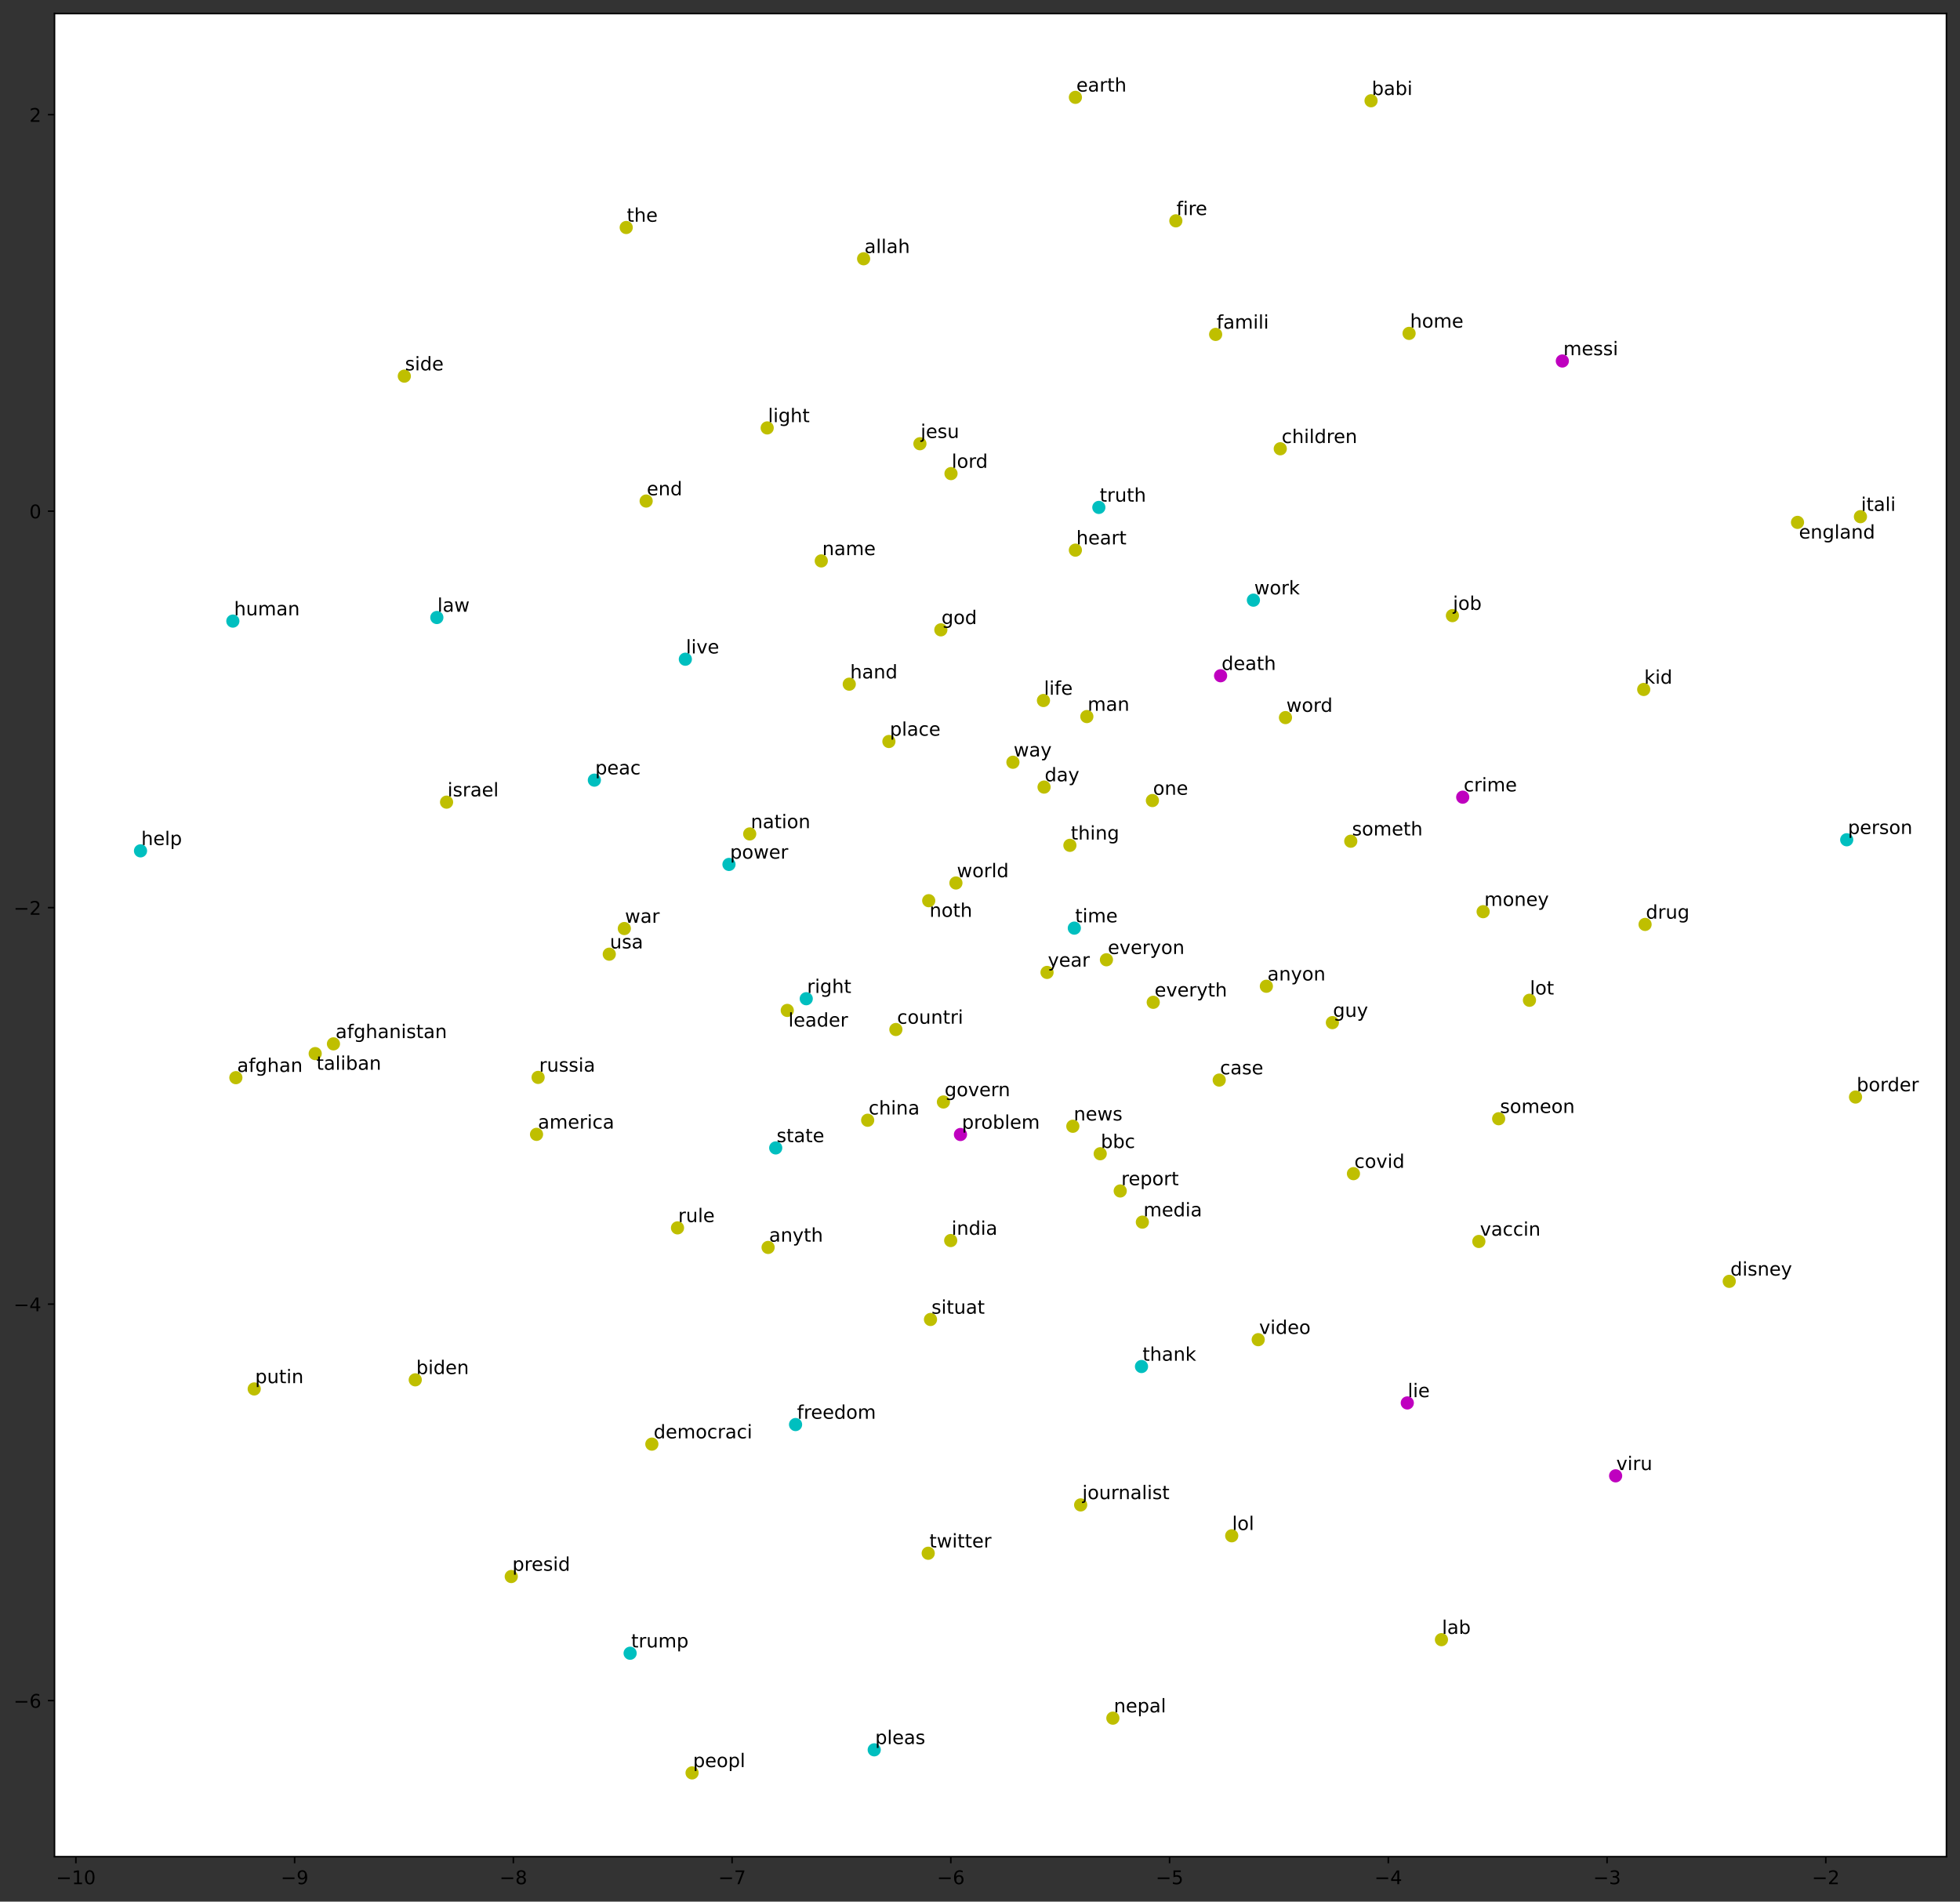 <?xml version="1.0" encoding="utf-8" standalone="no"?>
<!DOCTYPE svg PUBLIC "-//W3C//DTD SVG 1.1//EN"
  "http://www.w3.org/Graphics/SVG/1.1/DTD/svg11.dtd">
<!-- Created with matplotlib (https://matplotlib.org/) -->
<svg height="1009.558pt" version="1.1" viewBox="0 0 1040.542 1009.558" width="1040.542pt" xmlns="http://www.w3.org/2000/svg" xmlns:xlink="http://www.w3.org/1999/xlink">
 <rect x="0" y="0" width="1040.542" height="1009.558" fill="#333333" stroke="none"/>
 <defs>
  <style type="text/css">*{stroke-linecap:butt;stroke-linejoin:round;}</style>
 </defs>
 <g id="figure_1">
  <g id="patch_1">
   <path d="M 0 1009.558 
L 1040.542 1009.558 
L 1040.542 0 
L 0 0 
z
" style="fill:none;"/>
  </g>
  <g id="axes_1">
   <g id="patch_2">
    <path d="M 28.942 985.68 
L 1033.342 985.68 
L 1033.342 7.2 
L 28.942 7.2 
z
" style="fill:#ffffff;"/>
   </g>
   <g id="PathCollection_1">
    <defs>
     <path d="M 0 3 
C 0.796 3 1.559 2.684 2.121 2.121 
C 2.684 1.559 3 0.796 3 0 
C 3 -0.796 2.684 -1.559 2.121 -2.121 
C 1.559 -2.684 0.796 -3 0 -3 
C -0.796 -3 -1.559 -2.684 -2.121 -2.121 
C -2.684 -1.559 -3 -0.796 -3 0 
C -3 0.796 -2.684 1.559 -2.121 2.121 
C -1.559 2.684 -0.796 3 0 3 
z
" id="m1d7b86a73e" style="stroke:#00bfbf;"/>
    </defs>
    <g clip-path="url(#p4d6150326b)">
     <use style="fill:#00bfbf;stroke:#00bfbf;" x="570.345" xlink:href="#m1d7b86a73e" y="492.725"/>
     <use style="fill:#00bfbf;stroke:#00bfbf;" x="422.353" xlink:href="#m1d7b86a73e" y="756.273"/>
     <use style="fill:#00bfbf;stroke:#00bfbf;" x="315.54" xlink:href="#m1d7b86a73e" y="414.165"/>
     <use style="fill:#00bfbf;stroke:#00bfbf;" x="411.82" xlink:href="#m1d7b86a73e" y="609.412"/>
     <use style="fill:#00bfbf;stroke:#00bfbf;" x="387.006" xlink:href="#m1d7b86a73e" y="458.911"/>
     <use style="fill:#00bfbf;stroke:#00bfbf;" x="606.006" xlink:href="#m1d7b86a73e" y="725.46"/>
     <use style="fill:#00bfbf;stroke:#00bfbf;" x="583.364" xlink:href="#m1d7b86a73e" y="269.375"/>
     <use style="fill:#00bfbf;stroke:#00bfbf;" x="428.023" xlink:href="#m1d7b86a73e" y="530.209"/>
     <use style="fill:#00bfbf;stroke:#00bfbf;" x="334.525" xlink:href="#m1d7b86a73e" y="877.677"/>
     <use style="fill:#00bfbf;stroke:#00bfbf;" x="231.915" xlink:href="#m1d7b86a73e" y="327.827"/>
     <use style="fill:#00bfbf;stroke:#00bfbf;" x="464.115" xlink:href="#m1d7b86a73e" y="928.957"/>
     <use style="fill:#00bfbf;stroke:#00bfbf;" x="123.615" xlink:href="#m1d7b86a73e" y="329.731"/>
     <use style="fill:#00bfbf;stroke:#00bfbf;" x="363.846" xlink:href="#m1d7b86a73e" y="349.968"/>
     <use style="fill:#00bfbf;stroke:#00bfbf;" x="665.417" xlink:href="#m1d7b86a73e" y="318.613"/>
     <use style="fill:#00bfbf;stroke:#00bfbf;" x="74.597" xlink:href="#m1d7b86a73e" y="451.7"/>
     <use style="fill:#00bfbf;stroke:#00bfbf;" x="980.399" xlink:href="#m1d7b86a73e" y="445.82"/>
    </g>
   </g>
   <g id="PathCollection_2">
    <defs>
     <path d="M 0 3 
C 0.796 3 1.559 2.684 2.121 2.121 
C 2.684 1.559 3 0.796 3 0 
C 3 -0.796 2.684 -1.559 2.121 -2.121 
C 1.559 -2.684 0.796 -3 0 -3 
C -0.796 -3 -1.559 -2.684 -2.121 -2.121 
C -2.684 -1.559 -3 -0.796 -3 0 
C -3 0.796 -2.684 1.559 -2.121 2.121 
C -1.559 2.684 -0.796 3 0 3 
z
" id="mf1714edf66" style="stroke:#bfbf00;"/>
    </defs>
    <g clip-path="url(#p4d6150326b)">
     <use style="fill:#bfbf00;stroke:#bfbf00;" x="367.414" xlink:href="#mf1714edf66" y="941.204"/>
     <use style="fill:#bfbf00;stroke:#bfbf00;" x="507.49" xlink:href="#mf1714edf66" y="468.765"/>
     <use style="fill:#bfbf00;stroke:#bfbf00;" x="584.089" xlink:href="#mf1714edf66" y="612.504"/>
     <use style="fill:#bfbf00;stroke:#bfbf00;" x="475.611" xlink:href="#mf1714edf66" y="546.546"/>
     <use style="fill:#bfbf00;stroke:#bfbf00;" x="499.483" xlink:href="#mf1714edf66" y="334.371"/>
     <use style="fill:#bfbf00;stroke:#bfbf00;" x="460.635" xlink:href="#mf1714edf66" y="594.718"/>
     <use style="fill:#bfbf00;stroke:#bfbf00;" x="555.864" xlink:href="#mf1714edf66" y="516.241"/>
     <use style="fill:#bfbf00;stroke:#bfbf00;" x="569.55" xlink:href="#mf1714edf66" y="597.918"/>
     <use style="fill:#bfbf00;stroke:#bfbf00;" x="500.849" xlink:href="#mf1714edf66" y="585.027"/>
     <use style="fill:#bfbf00;stroke:#bfbf00;" x="504.716" xlink:href="#mf1714edf66" y="658.584"/>
     <use style="fill:#bfbf00;stroke:#bfbf00;" x="331.447" xlink:href="#mf1714edf66" y="492.945"/>
     <use style="fill:#bfbf00;stroke:#bfbf00;" x="576.999" xlink:href="#mf1714edf66" y="380.41"/>
     <use style="fill:#bfbf00;stroke:#bfbf00;" x="567.998" xlink:href="#mf1714edf66" y="448.777"/>
     <use style="fill:#bfbf00;stroke:#bfbf00;" x="554.279" xlink:href="#mf1714edf66" y="417.852"/>
     <use style="fill:#bfbf00;stroke:#bfbf00;" x="537.749" xlink:href="#mf1714edf66" y="404.665"/>
     <use style="fill:#bfbf00;stroke:#bfbf00;" x="718.531" xlink:href="#mf1714edf66" y="623.075"/>
     <use style="fill:#bfbf00;stroke:#bfbf00;" x="553.955" xlink:href="#mf1714edf66" y="371.89"/>
     <use style="fill:#bfbf00;stroke:#bfbf00;" x="167.337" xlink:href="#mf1714edf66" y="559.342"/>
     <use style="fill:#bfbf00;stroke:#bfbf00;" x="606.467" xlink:href="#mf1714edf66" y="648.81"/>
     <use style="fill:#bfbf00;stroke:#bfbf00;" x="679.681" xlink:href="#mf1714edf66" y="238.242"/>
     <use style="fill:#bfbf00;stroke:#bfbf00;" x="285.675" xlink:href="#mf1714edf66" y="571.975"/>
     <use style="fill:#bfbf00;stroke:#bfbf00;" x="787.381" xlink:href="#mf1714edf66" y="483.997"/>
     <use style="fill:#bfbf00;stroke:#bfbf00;" x="785.105" xlink:href="#mf1714edf66" y="659.074"/>
     <use style="fill:#bfbf00;stroke:#bfbf00;" x="611.801" xlink:href="#mf1714edf66" y="424.996"/>
     <use style="fill:#bfbf00;stroke:#bfbf00;" x="271.418" xlink:href="#mf1714edf66" y="836.955"/>
     <use style="fill:#bfbf00;stroke:#bfbf00;" x="237.077" xlink:href="#mf1714edf66" y="425.851"/>
     <use style="fill:#bfbf00;stroke:#bfbf00;" x="493.048" xlink:href="#mf1714edf66" y="478.163"/>
     <use style="fill:#bfbf00;stroke:#bfbf00;" x="488.375" xlink:href="#mf1714edf66" y="235.571"/>
     <use style="fill:#bfbf00;stroke:#bfbf00;" x="492.777" xlink:href="#mf1714edf66" y="824.597"/>
     <use style="fill:#bfbf00;stroke:#bfbf00;" x="624.244" xlink:href="#mf1714edf66" y="117.24"/>
     <use style="fill:#bfbf00;stroke:#bfbf00;" x="284.838" xlink:href="#mf1714edf66" y="602.209"/>
     <use style="fill:#bfbf00;stroke:#bfbf00;" x="323.458" xlink:href="#mf1714edf66" y="506.567"/>
     <use style="fill:#bfbf00;stroke:#bfbf00;" x="177.029" xlink:href="#mf1714edf66" y="554.169"/>
     <use style="fill:#bfbf00;stroke:#bfbf00;" x="954.275" xlink:href="#mf1714edf66" y="277.322"/>
     <use style="fill:#bfbf00;stroke:#bfbf00;" x="653.906" xlink:href="#mf1714edf66" y="815.319"/>
     <use style="fill:#bfbf00;stroke:#bfbf00;" x="645.37" xlink:href="#mf1714edf66" y="177.529"/>
     <use style="fill:#bfbf00;stroke:#bfbf00;" x="594.715" xlink:href="#mf1714edf66" y="632.264"/>
     <use style="fill:#bfbf00;stroke:#bfbf00;" x="587.394" xlink:href="#mf1714edf66" y="509.526"/>
     <use style="fill:#bfbf00;stroke:#bfbf00;" x="398.013" xlink:href="#mf1714edf66" y="442.724"/>
     <use style="fill:#bfbf00;stroke:#bfbf00;" x="220.459" xlink:href="#mf1714edf66" y="732.53"/>
     <use style="fill:#bfbf00;stroke:#bfbf00;" x="707.346" xlink:href="#mf1714edf66" y="542.899"/>
     <use style="fill:#bfbf00;stroke:#bfbf00;" x="748.066" xlink:href="#mf1714edf66" y="176.994"/>
     <use style="fill:#bfbf00;stroke:#bfbf00;" x="417.951" xlink:href="#mf1714edf66" y="536.417"/>
     <use style="fill:#bfbf00;stroke:#bfbf00;" x="359.683" xlink:href="#mf1714edf66" y="651.857"/>
     <use style="fill:#bfbf00;stroke:#bfbf00;" x="987.688" xlink:href="#mf1714edf66" y="274.29"/>
     <use style="fill:#bfbf00;stroke:#bfbf00;" x="590.811" xlink:href="#mf1714edf66" y="912.139"/>
     <use style="fill:#bfbf00;stroke:#bfbf00;" x="985.083" xlink:href="#mf1714edf66" y="582.397"/>
     <use style="fill:#bfbf00;stroke:#bfbf00;" x="682.445" xlink:href="#mf1714edf66" y="380.952"/>
     <use style="fill:#bfbf00;stroke:#bfbf00;" x="332.455" xlink:href="#mf1714edf66" y="120.778"/>
     <use style="fill:#bfbf00;stroke:#bfbf00;" x="647.274" xlink:href="#mf1714edf66" y="573.392"/>
     <use style="fill:#bfbf00;stroke:#bfbf00;" x="471.91" xlink:href="#mf1714edf66" y="393.647"/>
     <use style="fill:#bfbf00;stroke:#bfbf00;" x="493.989" xlink:href="#mf1714edf66" y="700.492"/>
     <use style="fill:#bfbf00;stroke:#bfbf00;" x="771.071" xlink:href="#mf1714edf66" y="326.827"/>
     <use style="fill:#bfbf00;stroke:#bfbf00;" x="872.634" xlink:href="#mf1714edf66" y="366.025"/>
     <use style="fill:#bfbf00;stroke:#bfbf00;" x="795.624" xlink:href="#mf1714edf66" y="593.915"/>
     <use style="fill:#bfbf00;stroke:#bfbf00;" x="504.879" xlink:href="#mf1714edf66" y="251.423"/>
     <use style="fill:#bfbf00;stroke:#bfbf00;" x="672.3" xlink:href="#mf1714edf66" y="523.583"/>
     <use style="fill:#bfbf00;stroke:#bfbf00;" x="573.709" xlink:href="#mf1714edf66" y="798.933"/>
     <use style="fill:#bfbf00;stroke:#bfbf00;" x="458.484" xlink:href="#mf1714edf66" y="137.374"/>
     <use style="fill:#bfbf00;stroke:#bfbf00;" x="346.061" xlink:href="#mf1714edf66" y="766.667"/>
     <use style="fill:#bfbf00;stroke:#bfbf00;" x="450.862" xlink:href="#mf1714edf66" y="363.219"/>
     <use style="fill:#bfbf00;stroke:#bfbf00;" x="667.97" xlink:href="#mf1714edf66" y="711.213"/>
     <use style="fill:#bfbf00;stroke:#bfbf00;" x="717.107" xlink:href="#mf1714edf66" y="446.588"/>
     <use style="fill:#bfbf00;stroke:#bfbf00;" x="436.004" xlink:href="#mf1714edf66" y="297.775"/>
     <use style="fill:#bfbf00;stroke:#bfbf00;" x="811.975" xlink:href="#mf1714edf66" y="531.028"/>
     <use style="fill:#bfbf00;stroke:#bfbf00;" x="343.035" xlink:href="#mf1714edf66" y="265.996"/>
     <use style="fill:#bfbf00;stroke:#bfbf00;" x="873.355" xlink:href="#mf1714edf66" y="490.762"/>
     <use style="fill:#bfbf00;stroke:#bfbf00;" x="918.038" xlink:href="#mf1714edf66" y="680.248"/>
     <use style="fill:#bfbf00;stroke:#bfbf00;" x="125.221" xlink:href="#mf1714edf66" y="572.114"/>
     <use style="fill:#bfbf00;stroke:#bfbf00;" x="570.914" xlink:href="#mf1714edf66" y="292.058"/>
     <use style="fill:#bfbf00;stroke:#bfbf00;" x="407.778" xlink:href="#mf1714edf66" y="662.239"/>
     <use style="fill:#bfbf00;stroke:#bfbf00;" x="727.877" xlink:href="#mf1714edf66" y="53.491"/>
     <use style="fill:#bfbf00;stroke:#bfbf00;" x="214.649" xlink:href="#mf1714edf66" y="199.685"/>
     <use style="fill:#bfbf00;stroke:#bfbf00;" x="612.239" xlink:href="#mf1714edf66" y="532.113"/>
     <use style="fill:#bfbf00;stroke:#bfbf00;" x="407.296" xlink:href="#mf1714edf66" y="227.177"/>
     <use style="fill:#bfbf00;stroke:#bfbf00;" x="765.249" xlink:href="#mf1714edf66" y="870.472"/>
     <use style="fill:#bfbf00;stroke:#bfbf00;" x="134.957" xlink:href="#mf1714edf66" y="737.368"/>
     <use style="fill:#bfbf00;stroke:#bfbf00;" x="570.921" xlink:href="#mf1714edf66" y="51.676"/>
    </g>
   </g>
   <g id="PathCollection_3">
    <defs>
     <path d="M 0 3 
C 0.796 3 1.559 2.684 2.121 2.121 
C 2.684 1.559 3 0.796 3 0 
C 3 -0.796 2.684 -1.559 2.121 -2.121 
C 1.559 -2.684 0.796 -3 0 -3 
C -0.796 -3 -1.559 -2.684 -2.121 -2.121 
C -2.684 -1.559 -3 -0.796 -3 0 
C -3 0.796 -2.684 1.559 -2.121 2.121 
C -1.559 2.684 -0.796 3 0 3 
z
" id="mbf5d3b9123" style="stroke:#bf00bf;"/>
    </defs>
    <g clip-path="url(#p4d6150326b)">
     <use style="fill:#bf00bf;stroke:#bf00bf;" x="509.897" xlink:href="#mbf5d3b9123" y="602.288"/>
     <use style="fill:#bf00bf;stroke:#bf00bf;" x="857.717" xlink:href="#mbf5d3b9123" y="783.498"/>
     <use style="fill:#bf00bf;stroke:#bf00bf;" x="647.995" xlink:href="#mbf5d3b9123" y="358.742"/>
     <use style="fill:#bf00bf;stroke:#bf00bf;" x="829.425" xlink:href="#mbf5d3b9123" y="191.648"/>
     <use style="fill:#bf00bf;stroke:#bf00bf;" x="776.541" xlink:href="#mbf5d3b9123" y="423.205"/>
     <use style="fill:#bf00bf;stroke:#bf00bf;" x="747.118" xlink:href="#mbf5d3b9123" y="744.798"/>
    </g>
   </g>
   <g id="matplotlib.axis_1">
    <g id="xtick_1">
     <g id="line2d_1">
      <defs>
       <path d="M 0 0 
L 0 3.5 
" id="m90d9064eab" style="stroke:#000000;stroke-width:0.8;"/>
      </defs>
      <g>
       <use style="stroke:#000000;stroke-width:0.8;" x="40.282" xlink:href="#m90d9064eab" y="985.68"/>
      </g>
     </g>
     <g id="text_1">
      <!-- −10 -->
      <g transform="translate(29.73 1000.278)scale(0.1 -0.1)">
       <defs>
        <path d="M 10.594 35.5 
L 73.188 35.5 
L 73.188 27.203 
L 10.594 27.203 
z
" id="DejaVuSans-8722"/>
        <path d="M 12.406 8.297 
L 28.516 8.297 
L 28.516 63.922 
L 10.984 60.406 
L 10.984 69.391 
L 28.422 72.906 
L 38.281 72.906 
L 38.281 8.297 
L 54.391 8.297 
L 54.391 0 
L 12.406 0 
z
" id="DejaVuSans-49"/>
        <path d="M 31.781 66.406 
Q 24.172 66.406 20.328 58.906 
Q 16.5 51.422 16.5 36.375 
Q 16.5 21.391 20.328 13.891 
Q 24.172 6.391 31.781 6.391 
Q 39.453 6.391 43.281 13.891 
Q 47.125 21.391 47.125 36.375 
Q 47.125 51.422 43.281 58.906 
Q 39.453 66.406 31.781 66.406 
z
M 31.781 74.219 
Q 44.047 74.219 50.516 64.516 
Q 56.984 54.828 56.984 36.375 
Q 56.984 17.969 50.516 8.266 
Q 44.047 -1.422 31.781 -1.422 
Q 19.531 -1.422 13.062 8.266 
Q 6.594 17.969 6.594 36.375 
Q 6.594 54.828 13.062 64.516 
Q 19.531 74.219 31.781 74.219 
z
" id="DejaVuSans-48"/>
       </defs>
       <use xlink:href="#DejaVuSans-8722"/>
       <use x="83.789" xlink:href="#DejaVuSans-49"/>
       <use x="147.412" xlink:href="#DejaVuSans-48"/>
      </g>
     </g>
    </g>
    <g id="xtick_2">
     <g id="line2d_2">
      <g>
       <use style="stroke:#000000;stroke-width:0.8;" x="156.408" xlink:href="#m90d9064eab" y="985.68"/>
      </g>
     </g>
     <g id="text_2">
      <!-- −9 -->
      <g transform="translate(149.037 1000.278)scale(0.1 -0.1)">
       <defs>
        <path d="M 10.984 1.516 
L 10.984 10.5 
Q 14.703 8.734 18.5 7.812 
Q 22.312 6.891 25.984 6.891 
Q 35.75 6.891 40.891 13.453 
Q 46.047 20.016 46.781 33.406 
Q 43.953 29.203 39.594 26.953 
Q 35.25 24.703 29.984 24.703 
Q 19.047 24.703 12.672 31.312 
Q 6.297 37.938 6.297 49.422 
Q 6.297 60.641 12.938 67.422 
Q 19.578 74.219 30.609 74.219 
Q 43.266 74.219 49.922 64.516 
Q 56.594 54.828 56.594 36.375 
Q 56.594 19.141 48.406 8.859 
Q 40.234 -1.422 26.422 -1.422 
Q 22.703 -1.422 18.891 -0.688 
Q 15.094 0.047 10.984 1.516 
z
M 30.609 32.422 
Q 37.25 32.422 41.125 36.953 
Q 45.016 41.5 45.016 49.422 
Q 45.016 57.281 41.125 61.844 
Q 37.25 66.406 30.609 66.406 
Q 23.969 66.406 20.094 61.844 
Q 16.219 57.281 16.219 49.422 
Q 16.219 41.5 20.094 36.953 
Q 23.969 32.422 30.609 32.422 
z
" id="DejaVuSans-57"/>
       </defs>
       <use xlink:href="#DejaVuSans-8722"/>
       <use x="83.789" xlink:href="#DejaVuSans-57"/>
      </g>
     </g>
    </g>
    <g id="xtick_3">
     <g id="line2d_3">
      <g>
       <use style="stroke:#000000;stroke-width:0.8;" x="272.534" xlink:href="#m90d9064eab" y="985.68"/>
      </g>
     </g>
     <g id="text_3">
      <!-- −8 -->
      <g transform="translate(265.162 1000.278)scale(0.1 -0.1)">
       <defs>
        <path d="M 31.781 34.625 
Q 24.75 34.625 20.719 30.859 
Q 16.703 27.094 16.703 20.516 
Q 16.703 13.922 20.719 10.156 
Q 24.75 6.391 31.781 6.391 
Q 38.812 6.391 42.859 10.172 
Q 46.922 13.969 46.922 20.516 
Q 46.922 27.094 42.891 30.859 
Q 38.875 34.625 31.781 34.625 
z
M 21.922 38.812 
Q 15.578 40.375 12.031 44.719 
Q 8.5 49.078 8.5 55.328 
Q 8.5 64.062 14.719 69.141 
Q 20.953 74.219 31.781 74.219 
Q 42.672 74.219 48.875 69.141 
Q 55.078 64.062 55.078 55.328 
Q 55.078 49.078 51.531 44.719 
Q 48 40.375 41.703 38.812 
Q 48.828 37.156 52.797 32.312 
Q 56.781 27.484 56.781 20.516 
Q 56.781 9.906 50.312 4.234 
Q 43.844 -1.422 31.781 -1.422 
Q 19.734 -1.422 13.25 4.234 
Q 6.781 9.906 6.781 20.516 
Q 6.781 27.484 10.781 32.312 
Q 14.797 37.156 21.922 38.812 
z
M 18.312 54.391 
Q 18.312 48.734 21.844 45.562 
Q 25.391 42.391 31.781 42.391 
Q 38.141 42.391 41.719 45.562 
Q 45.312 48.734 45.312 54.391 
Q 45.312 60.062 41.719 63.234 
Q 38.141 66.406 31.781 66.406 
Q 25.391 66.406 21.844 63.234 
Q 18.312 60.062 18.312 54.391 
z
" id="DejaVuSans-56"/>
       </defs>
       <use xlink:href="#DejaVuSans-8722"/>
       <use x="83.789" xlink:href="#DejaVuSans-56"/>
      </g>
     </g>
    </g>
    <g id="xtick_4">
     <g id="line2d_4">
      <g>
       <use style="stroke:#000000;stroke-width:0.8;" x="388.659" xlink:href="#m90d9064eab" y="985.68"/>
      </g>
     </g>
     <g id="text_4">
      <!-- −7 -->
      <g transform="translate(381.288 1000.278)scale(0.1 -0.1)">
       <defs>
        <path d="M 8.203 72.906 
L 55.078 72.906 
L 55.078 68.703 
L 28.609 0 
L 18.312 0 
L 43.219 64.594 
L 8.203 64.594 
z
" id="DejaVuSans-55"/>
       </defs>
       <use xlink:href="#DejaVuSans-8722"/>
       <use x="83.789" xlink:href="#DejaVuSans-55"/>
      </g>
     </g>
    </g>
    <g id="xtick_5">
     <g id="line2d_5">
      <g>
       <use style="stroke:#000000;stroke-width:0.8;" x="504.785" xlink:href="#m90d9064eab" y="985.68"/>
      </g>
     </g>
     <g id="text_5">
      <!-- −6 -->
      <g transform="translate(497.414 1000.278)scale(0.1 -0.1)">
       <defs>
        <path d="M 33.016 40.375 
Q 26.375 40.375 22.484 35.828 
Q 18.609 31.297 18.609 23.391 
Q 18.609 15.531 22.484 10.953 
Q 26.375 6.391 33.016 6.391 
Q 39.656 6.391 43.531 10.953 
Q 47.406 15.531 47.406 23.391 
Q 47.406 31.297 43.531 35.828 
Q 39.656 40.375 33.016 40.375 
z
M 52.594 71.297 
L 52.594 62.312 
Q 48.875 64.062 45.094 64.984 
Q 41.312 65.922 37.594 65.922 
Q 27.828 65.922 22.672 59.328 
Q 17.531 52.734 16.797 39.406 
Q 19.672 43.656 24.016 45.922 
Q 28.375 48.188 33.594 48.188 
Q 44.578 48.188 50.953 41.516 
Q 57.328 34.859 57.328 23.391 
Q 57.328 12.156 50.688 5.359 
Q 44.047 -1.422 33.016 -1.422 
Q 20.359 -1.422 13.672 8.266 
Q 6.984 17.969 6.984 36.375 
Q 6.984 53.656 15.188 63.938 
Q 23.391 74.219 37.203 74.219 
Q 40.922 74.219 44.703 73.484 
Q 48.484 72.75 52.594 71.297 
z
" id="DejaVuSans-54"/>
       </defs>
       <use xlink:href="#DejaVuSans-8722"/>
       <use x="83.789" xlink:href="#DejaVuSans-54"/>
      </g>
     </g>
    </g>
    <g id="xtick_6">
     <g id="line2d_6">
      <g>
       <use style="stroke:#000000;stroke-width:0.8;" x="620.911" xlink:href="#m90d9064eab" y="985.68"/>
      </g>
     </g>
     <g id="text_6">
      <!-- −5 -->
      <g transform="translate(613.54 1000.278)scale(0.1 -0.1)">
       <defs>
        <path d="M 10.797 72.906 
L 49.516 72.906 
L 49.516 64.594 
L 19.828 64.594 
L 19.828 46.734 
Q 21.969 47.469 24.109 47.828 
Q 26.266 48.188 28.422 48.188 
Q 40.625 48.188 47.75 41.5 
Q 54.891 34.812 54.891 23.391 
Q 54.891 11.625 47.562 5.094 
Q 40.234 -1.422 26.906 -1.422 
Q 22.312 -1.422 17.547 -0.641 
Q 12.797 0.141 7.719 1.703 
L 7.719 11.625 
Q 12.109 9.234 16.797 8.062 
Q 21.484 6.891 26.703 6.891 
Q 35.156 6.891 40.078 11.328 
Q 45.016 15.766 45.016 23.391 
Q 45.016 31 40.078 35.438 
Q 35.156 39.891 26.703 39.891 
Q 22.75 39.891 18.812 39.016 
Q 14.891 38.141 10.797 36.281 
z
" id="DejaVuSans-53"/>
       </defs>
       <use xlink:href="#DejaVuSans-8722"/>
       <use x="83.789" xlink:href="#DejaVuSans-53"/>
      </g>
     </g>
    </g>
    <g id="xtick_7">
     <g id="line2d_7">
      <g>
       <use style="stroke:#000000;stroke-width:0.8;" x="737.037" xlink:href="#m90d9064eab" y="985.68"/>
      </g>
     </g>
     <g id="text_7">
      <!-- −4 -->
      <g transform="translate(729.666 1000.278)scale(0.1 -0.1)">
       <defs>
        <path d="M 37.797 64.312 
L 12.891 25.391 
L 37.797 25.391 
z
M 35.203 72.906 
L 47.609 72.906 
L 47.609 25.391 
L 58.016 25.391 
L 58.016 17.188 
L 47.609 17.188 
L 47.609 0 
L 37.797 0 
L 37.797 17.188 
L 4.891 17.188 
L 4.891 26.703 
z
" id="DejaVuSans-52"/>
       </defs>
       <use xlink:href="#DejaVuSans-8722"/>
       <use x="83.789" xlink:href="#DejaVuSans-52"/>
      </g>
     </g>
    </g>
    <g id="xtick_8">
     <g id="line2d_8">
      <g>
       <use style="stroke:#000000;stroke-width:0.8;" x="853.163" xlink:href="#m90d9064eab" y="985.68"/>
      </g>
     </g>
     <g id="text_8">
      <!-- −3 -->
      <g transform="translate(845.792 1000.278)scale(0.1 -0.1)">
       <defs>
        <path d="M 40.578 39.312 
Q 47.656 37.797 51.625 33 
Q 55.609 28.219 55.609 21.188 
Q 55.609 10.406 48.188 4.484 
Q 40.766 -1.422 27.094 -1.422 
Q 22.516 -1.422 17.656 -0.516 
Q 12.797 0.391 7.625 2.203 
L 7.625 11.719 
Q 11.719 9.328 16.594 8.109 
Q 21.484 6.891 26.812 6.891 
Q 36.078 6.891 40.938 10.547 
Q 45.797 14.203 45.797 21.188 
Q 45.797 27.641 41.281 31.266 
Q 36.766 34.906 28.719 34.906 
L 20.219 34.906 
L 20.219 43.016 
L 29.109 43.016 
Q 36.375 43.016 40.234 45.922 
Q 44.094 48.828 44.094 54.297 
Q 44.094 59.906 40.109 62.906 
Q 36.141 65.922 28.719 65.922 
Q 24.656 65.922 20.016 65.031 
Q 15.375 64.156 9.812 62.312 
L 9.812 71.094 
Q 15.438 72.656 20.344 73.438 
Q 25.25 74.219 29.594 74.219 
Q 40.828 74.219 47.359 69.109 
Q 53.906 64.016 53.906 55.328 
Q 53.906 49.266 50.438 45.094 
Q 46.969 40.922 40.578 39.312 
z
" id="DejaVuSans-51"/>
       </defs>
       <use xlink:href="#DejaVuSans-8722"/>
       <use x="83.789" xlink:href="#DejaVuSans-51"/>
      </g>
     </g>
    </g>
    <g id="xtick_9">
     <g id="line2d_9">
      <g>
       <use style="stroke:#000000;stroke-width:0.8;" x="969.289" xlink:href="#m90d9064eab" y="985.68"/>
      </g>
     </g>
     <g id="text_9">
      <!-- −2 -->
      <g transform="translate(961.918 1000.278)scale(0.1 -0.1)">
       <defs>
        <path d="M 19.188 8.297 
L 53.609 8.297 
L 53.609 0 
L 7.328 0 
L 7.328 8.297 
Q 12.938 14.109 22.625 23.891 
Q 32.328 33.688 34.812 36.531 
Q 39.547 41.844 41.422 45.531 
Q 43.312 49.219 43.312 52.781 
Q 43.312 58.594 39.234 62.25 
Q 35.156 65.922 28.609 65.922 
Q 23.969 65.922 18.812 64.312 
Q 13.672 62.703 7.812 59.422 
L 7.812 69.391 
Q 13.766 71.781 18.938 73 
Q 24.125 74.219 28.422 74.219 
Q 39.75 74.219 46.484 68.547 
Q 53.219 62.891 53.219 53.422 
Q 53.219 48.922 51.531 44.891 
Q 49.859 40.875 45.406 35.406 
Q 44.188 33.984 37.641 27.219 
Q 31.109 20.453 19.188 8.297 
z
" id="DejaVuSans-50"/>
       </defs>
       <use xlink:href="#DejaVuSans-8722"/>
       <use x="83.789" xlink:href="#DejaVuSans-50"/>
      </g>
     </g>
    </g>
   </g>
   <g id="matplotlib.axis_2">
    <g id="ytick_1">
     <g id="line2d_10">
      <defs>
       <path d="M 0 0 
L -3.5 0 
" id="m3f9f5ba8f2" style="stroke:#000000;stroke-width:0.8;"/>
      </defs>
      <g>
       <use style="stroke:#000000;stroke-width:0.8;" x="28.942" xlink:href="#m3f9f5ba8f2" y="902.817"/>
      </g>
     </g>
     <g id="text_10">
      <!-- −6 -->
      <g transform="translate(7.2 906.616)scale(0.1 -0.1)">
       <use xlink:href="#DejaVuSans-8722"/>
       <use x="83.789" xlink:href="#DejaVuSans-54"/>
      </g>
     </g>
    </g>
    <g id="ytick_2">
     <g id="line2d_11">
      <g>
       <use style="stroke:#000000;stroke-width:0.8;" x="28.942" xlink:href="#m3f9f5ba8f2" y="692.332"/>
      </g>
     </g>
     <g id="text_11">
      <!-- −4 -->
      <g transform="translate(7.2 696.132)scale(0.1 -0.1)">
       <use xlink:href="#DejaVuSans-8722"/>
       <use x="83.789" xlink:href="#DejaVuSans-52"/>
      </g>
     </g>
    </g>
    <g id="ytick_3">
     <g id="line2d_12">
      <g>
       <use style="stroke:#000000;stroke-width:0.8;" x="28.942" xlink:href="#m3f9f5ba8f2" y="481.848"/>
      </g>
     </g>
     <g id="text_12">
      <!-- −2 -->
      <g transform="translate(7.2 485.647)scale(0.1 -0.1)">
       <use xlink:href="#DejaVuSans-8722"/>
       <use x="83.789" xlink:href="#DejaVuSans-50"/>
      </g>
     </g>
    </g>
    <g id="ytick_4">
     <g id="line2d_13">
      <g>
       <use style="stroke:#000000;stroke-width:0.8;" x="28.942" xlink:href="#m3f9f5ba8f2" y="271.364"/>
      </g>
     </g>
     <g id="text_13">
      <!-- 0 -->
      <g transform="translate(15.58 275.163)scale(0.1 -0.1)">
       <use xlink:href="#DejaVuSans-48"/>
      </g>
     </g>
    </g>
    <g id="ytick_5">
     <g id="line2d_14">
      <g>
       <use style="stroke:#000000;stroke-width:0.8;" x="28.942" xlink:href="#m3f9f5ba8f2" y="60.879"/>
      </g>
     </g>
     <g id="text_14">
      <!-- 2 -->
      <g transform="translate(15.58 64.678)scale(0.1 -0.1)">
       <use xlink:href="#DejaVuSans-50"/>
      </g>
     </g>
    </g>
   </g>
   <g id="patch_3">
    <path d="M 28.942 985.68 
L 28.942 7.2 
" style="fill:none;stroke:#000000;stroke-linecap:square;stroke-linejoin:miter;stroke-width:0.8;"/>
   </g>
   <g id="patch_4">
    <path d="M 1033.342 985.68 
L 1033.342 7.2 
" style="fill:none;stroke:#000000;stroke-linecap:square;stroke-linejoin:miter;stroke-width:0.8;"/>
   </g>
   <g id="patch_5">
    <path d="M 28.942 985.68 
L 1033.342 985.68 
" style="fill:none;stroke:#000000;stroke-linecap:square;stroke-linejoin:miter;stroke-width:0.8;"/>
   </g>
   <g id="patch_6">
    <path d="M 28.942 7.2 
L 1033.342 7.2 
" style="fill:none;stroke:#000000;stroke-linecap:square;stroke-linejoin:miter;stroke-width:0.8;"/>
   </g>
   <g id="text_15">
    <!-- peopl -->
    <g transform="translate(367.921 938.14)scale(0.1 -0.1)">
     <defs>
      <path d="M 18.109 8.203 
L 18.109 -20.797 
L 9.078 -20.797 
L 9.078 54.688 
L 18.109 54.688 
L 18.109 46.391 
Q 20.953 51.266 25.266 53.625 
Q 29.594 56 35.594 56 
Q 45.562 56 51.781 48.094 
Q 58.016 40.188 58.016 27.297 
Q 58.016 14.406 51.781 6.484 
Q 45.562 -1.422 35.594 -1.422 
Q 29.594 -1.422 25.266 0.953 
Q 20.953 3.328 18.109 8.203 
z
M 48.688 27.297 
Q 48.688 37.203 44.609 42.844 
Q 40.531 48.484 33.406 48.484 
Q 26.266 48.484 22.188 42.844 
Q 18.109 37.203 18.109 27.297 
Q 18.109 17.391 22.188 11.75 
Q 26.266 6.109 33.406 6.109 
Q 40.531 6.109 44.609 11.75 
Q 48.688 17.391 48.688 27.297 
z
" id="DejaVuSans-112"/>
      <path d="M 56.203 29.594 
L 56.203 25.203 
L 14.891 25.203 
Q 15.484 15.922 20.484 11.062 
Q 25.484 6.203 34.422 6.203 
Q 39.594 6.203 44.453 7.469 
Q 49.312 8.734 54.109 11.281 
L 54.109 2.781 
Q 49.266 0.734 44.188 -0.344 
Q 39.109 -1.422 33.891 -1.422 
Q 20.797 -1.422 13.156 6.188 
Q 5.516 13.812 5.516 26.812 
Q 5.516 40.234 12.766 48.109 
Q 20.016 56 32.328 56 
Q 43.359 56 49.781 48.891 
Q 56.203 41.797 56.203 29.594 
z
M 47.219 32.234 
Q 47.125 39.594 43.094 43.984 
Q 39.062 48.391 32.422 48.391 
Q 24.906 48.391 20.391 44.141 
Q 15.875 39.891 15.188 32.172 
z
" id="DejaVuSans-101"/>
      <path d="M 30.609 48.391 
Q 23.391 48.391 19.188 42.75 
Q 14.984 37.109 14.984 27.297 
Q 14.984 17.484 19.156 11.844 
Q 23.344 6.203 30.609 6.203 
Q 37.797 6.203 41.984 11.859 
Q 46.188 17.531 46.188 27.297 
Q 46.188 37.016 41.984 42.703 
Q 37.797 48.391 30.609 48.391 
z
M 30.609 56 
Q 42.328 56 49.016 48.375 
Q 55.719 40.766 55.719 27.297 
Q 55.719 13.875 49.016 6.219 
Q 42.328 -1.422 30.609 -1.422 
Q 18.844 -1.422 12.172 6.219 
Q 5.516 13.875 5.516 27.297 
Q 5.516 40.766 12.172 48.375 
Q 18.844 56 30.609 56 
z
" id="DejaVuSans-111"/>
      <path d="M 9.422 75.984 
L 18.406 75.984 
L 18.406 0 
L 9.422 0 
z
" id="DejaVuSans-108"/>
     </defs>
     <use xlink:href="#DejaVuSans-112"/>
     <use x="63.477" xlink:href="#DejaVuSans-101"/>
     <use x="125" xlink:href="#DejaVuSans-111"/>
     <use x="186.182" xlink:href="#DejaVuSans-112"/>
     <use x="249.658" xlink:href="#DejaVuSans-108"/>
    </g>
   </g>
   <g id="text_16">
    <!-- world -->
    <g transform="translate(507.998 465.701)scale(0.1 -0.1)">
     <defs>
      <path d="M 4.203 54.688 
L 13.188 54.688 
L 24.422 12.016 
L 35.594 54.688 
L 46.188 54.688 
L 57.422 12.016 
L 68.609 54.688 
L 77.594 54.688 
L 63.281 0 
L 52.688 0 
L 40.922 44.828 
L 29.109 0 
L 18.5 0 
z
" id="DejaVuSans-119"/>
      <path d="M 41.109 46.297 
Q 39.594 47.172 37.812 47.578 
Q 36.031 48 33.891 48 
Q 26.266 48 22.188 43.047 
Q 18.109 38.094 18.109 28.812 
L 18.109 0 
L 9.078 0 
L 9.078 54.688 
L 18.109 54.688 
L 18.109 46.188 
Q 20.953 51.172 25.484 53.578 
Q 30.031 56 36.531 56 
Q 37.453 56 38.578 55.875 
Q 39.703 55.766 41.062 55.516 
z
" id="DejaVuSans-114"/>
      <path d="M 45.406 46.391 
L 45.406 75.984 
L 54.391 75.984 
L 54.391 0 
L 45.406 0 
L 45.406 8.203 
Q 42.578 3.328 38.25 0.953 
Q 33.938 -1.422 27.875 -1.422 
Q 17.969 -1.422 11.734 6.484 
Q 5.516 14.406 5.516 27.297 
Q 5.516 40.188 11.734 48.094 
Q 17.969 56 27.875 56 
Q 33.938 56 38.25 53.625 
Q 42.578 51.266 45.406 46.391 
z
M 14.797 27.297 
Q 14.797 17.391 18.875 11.75 
Q 22.953 6.109 30.078 6.109 
Q 37.203 6.109 41.297 11.75 
Q 45.406 17.391 45.406 27.297 
Q 45.406 37.203 41.297 42.844 
Q 37.203 48.484 30.078 48.484 
Q 22.953 48.484 18.875 42.844 
Q 14.797 37.203 14.797 27.297 
z
" id="DejaVuSans-100"/>
     </defs>
     <use xlink:href="#DejaVuSans-119"/>
     <use x="81.787" xlink:href="#DejaVuSans-111"/>
     <use x="142.969" xlink:href="#DejaVuSans-114"/>
     <use x="184.082" xlink:href="#DejaVuSans-108"/>
     <use x="211.865" xlink:href="#DejaVuSans-100"/>
    </g>
   </g>
   <g id="text_17">
    <!-- bbc -->
    <g transform="translate(584.421 609.44)scale(0.1 -0.1)">
     <defs>
      <path d="M 48.688 27.297 
Q 48.688 37.203 44.609 42.844 
Q 40.531 48.484 33.406 48.484 
Q 26.266 48.484 22.188 42.844 
Q 18.109 37.203 18.109 27.297 
Q 18.109 17.391 22.188 11.75 
Q 26.266 6.109 33.406 6.109 
Q 40.531 6.109 44.609 11.75 
Q 48.688 17.391 48.688 27.297 
z
M 18.109 46.391 
Q 20.953 51.266 25.266 53.625 
Q 29.594 56 35.594 56 
Q 45.562 56 51.781 48.094 
Q 58.016 40.188 58.016 27.297 
Q 58.016 14.406 51.781 6.484 
Q 45.562 -1.422 35.594 -1.422 
Q 29.594 -1.422 25.266 0.953 
Q 20.953 3.328 18.109 8.203 
L 18.109 0 
L 9.078 0 
L 9.078 75.984 
L 18.109 75.984 
z
" id="DejaVuSans-98"/>
      <path d="M 48.781 52.594 
L 48.781 44.188 
Q 44.969 46.297 41.141 47.344 
Q 37.312 48.391 33.406 48.391 
Q 24.656 48.391 19.812 42.844 
Q 14.984 37.312 14.984 27.297 
Q 14.984 17.281 19.812 11.734 
Q 24.656 6.203 33.406 6.203 
Q 37.312 6.203 41.141 7.25 
Q 44.969 8.297 48.781 10.406 
L 48.781 2.094 
Q 45.016 0.344 40.984 -0.531 
Q 36.969 -1.422 32.422 -1.422 
Q 20.062 -1.422 12.781 6.344 
Q 5.516 14.109 5.516 27.297 
Q 5.516 40.672 12.859 48.328 
Q 20.219 56 33.016 56 
Q 37.156 56 41.109 55.141 
Q 45.062 54.297 48.781 52.594 
z
" id="DejaVuSans-99"/>
     </defs>
     <use xlink:href="#DejaVuSans-98"/>
     <use x="63.477" xlink:href="#DejaVuSans-98"/>
     <use x="126.953" xlink:href="#DejaVuSans-99"/>
    </g>
   </g>
   <g id="text_18">
    <!-- countri -->
    <g transform="translate(476.259 543.482)scale(0.1 -0.1)">
     <defs>
      <path d="M 8.5 21.578 
L 8.5 54.688 
L 17.484 54.688 
L 17.484 21.922 
Q 17.484 14.156 20.5 10.266 
Q 23.531 6.391 29.594 6.391 
Q 36.859 6.391 41.078 11.031 
Q 45.312 15.672 45.312 23.688 
L 45.312 54.688 
L 54.297 54.688 
L 54.297 0 
L 45.312 0 
L 45.312 8.406 
Q 42.047 3.422 37.719 1 
Q 33.406 -1.422 27.688 -1.422 
Q 18.266 -1.422 13.375 4.438 
Q 8.5 10.297 8.5 21.578 
z
M 31.109 56 
z
" id="DejaVuSans-117"/>
      <path d="M 54.891 33.016 
L 54.891 0 
L 45.906 0 
L 45.906 32.719 
Q 45.906 40.484 42.875 44.328 
Q 39.844 48.188 33.797 48.188 
Q 26.516 48.188 22.312 43.547 
Q 18.109 38.922 18.109 30.906 
L 18.109 0 
L 9.078 0 
L 9.078 54.688 
L 18.109 54.688 
L 18.109 46.188 
Q 21.344 51.125 25.703 53.562 
Q 30.078 56 35.797 56 
Q 45.219 56 50.047 50.172 
Q 54.891 44.344 54.891 33.016 
z
" id="DejaVuSans-110"/>
      <path d="M 18.312 70.219 
L 18.312 54.688 
L 36.812 54.688 
L 36.812 47.703 
L 18.312 47.703 
L 18.312 18.016 
Q 18.312 11.328 20.141 9.422 
Q 21.969 7.516 27.594 7.516 
L 36.812 7.516 
L 36.812 0 
L 27.594 0 
Q 17.188 0 13.234 3.875 
Q 9.281 7.766 9.281 18.016 
L 9.281 47.703 
L 2.688 47.703 
L 2.688 54.688 
L 9.281 54.688 
L 9.281 70.219 
z
" id="DejaVuSans-116"/>
      <path d="M 9.422 54.688 
L 18.406 54.688 
L 18.406 0 
L 9.422 0 
z
M 9.422 75.984 
L 18.406 75.984 
L 18.406 64.594 
L 9.422 64.594 
z
" id="DejaVuSans-105"/>
     </defs>
     <use xlink:href="#DejaVuSans-99"/>
     <use x="54.98" xlink:href="#DejaVuSans-111"/>
     <use x="116.162" xlink:href="#DejaVuSans-117"/>
     <use x="179.541" xlink:href="#DejaVuSans-110"/>
     <use x="242.92" xlink:href="#DejaVuSans-116"/>
     <use x="282.129" xlink:href="#DejaVuSans-114"/>
     <use x="323.242" xlink:href="#DejaVuSans-105"/>
    </g>
   </g>
   <g id="text_19">
    <!-- god -->
    <g transform="translate(499.829 331.307)scale(0.1 -0.1)">
     <defs>
      <path d="M 45.406 27.984 
Q 45.406 37.75 41.375 43.109 
Q 37.359 48.484 30.078 48.484 
Q 22.859 48.484 18.828 43.109 
Q 14.797 37.75 14.797 27.984 
Q 14.797 18.266 18.828 12.891 
Q 22.859 7.516 30.078 7.516 
Q 37.359 7.516 41.375 12.891 
Q 45.406 18.266 45.406 27.984 
z
M 54.391 6.781 
Q 54.391 -7.172 48.188 -13.984 
Q 42 -20.797 29.203 -20.797 
Q 24.469 -20.797 20.266 -20.094 
Q 16.062 -19.391 12.109 -17.922 
L 12.109 -9.188 
Q 16.062 -11.328 19.922 -12.344 
Q 23.781 -13.375 27.781 -13.375 
Q 36.625 -13.375 41.016 -8.766 
Q 45.406 -4.156 45.406 5.172 
L 45.406 9.625 
Q 42.625 4.781 38.281 2.391 
Q 33.938 0 27.875 0 
Q 17.828 0 11.672 7.656 
Q 5.516 15.328 5.516 27.984 
Q 5.516 40.672 11.672 48.328 
Q 17.828 56 27.875 56 
Q 33.938 56 38.281 53.609 
Q 42.625 51.219 45.406 46.391 
L 45.406 54.688 
L 54.391 54.688 
z
" id="DejaVuSans-103"/>
     </defs>
     <use xlink:href="#DejaVuSans-103"/>
     <use x="63.477" xlink:href="#DejaVuSans-111"/>
     <use x="124.658" xlink:href="#DejaVuSans-100"/>
    </g>
   </g>
   <g id="text_20">
    <!-- time -->
    <g transform="translate(570.76 489.661)scale(0.1 -0.1)">
     <defs>
      <path d="M 52 44.188 
Q 55.375 50.25 60.062 53.125 
Q 64.75 56 71.094 56 
Q 79.641 56 84.281 50.016 
Q 88.922 44.047 88.922 33.016 
L 88.922 0 
L 79.891 0 
L 79.891 32.719 
Q 79.891 40.578 77.094 44.375 
Q 74.312 48.188 68.609 48.188 
Q 61.625 48.188 57.562 43.547 
Q 53.516 38.922 53.516 30.906 
L 53.516 0 
L 44.484 0 
L 44.484 32.719 
Q 44.484 40.625 41.703 44.406 
Q 38.922 48.188 33.109 48.188 
Q 26.219 48.188 22.156 43.531 
Q 18.109 38.875 18.109 30.906 
L 18.109 0 
L 9.078 0 
L 9.078 54.688 
L 18.109 54.688 
L 18.109 46.188 
Q 21.188 51.219 25.484 53.609 
Q 29.781 56 35.688 56 
Q 41.656 56 45.828 52.969 
Q 50 49.953 52 44.188 
z
" id="DejaVuSans-109"/>
     </defs>
     <use xlink:href="#DejaVuSans-116"/>
     <use x="39.209" xlink:href="#DejaVuSans-105"/>
     <use x="66.992" xlink:href="#DejaVuSans-109"/>
     <use x="164.404" xlink:href="#DejaVuSans-101"/>
    </g>
   </g>
   <g id="text_21">
    <!-- china -->
    <g transform="translate(461.137 591.654)scale(0.1 -0.1)">
     <defs>
      <path d="M 54.891 33.016 
L 54.891 0 
L 45.906 0 
L 45.906 32.719 
Q 45.906 40.484 42.875 44.328 
Q 39.844 48.188 33.797 48.188 
Q 26.516 48.188 22.312 43.547 
Q 18.109 38.922 18.109 30.906 
L 18.109 0 
L 9.078 0 
L 9.078 75.984 
L 18.109 75.984 
L 18.109 46.188 
Q 21.344 51.125 25.703 53.562 
Q 30.078 56 35.797 56 
Q 45.219 56 50.047 50.172 
Q 54.891 44.344 54.891 33.016 
z
" id="DejaVuSans-104"/>
      <path d="M 34.281 27.484 
Q 23.391 27.484 19.188 25 
Q 14.984 22.516 14.984 16.5 
Q 14.984 11.719 18.141 8.906 
Q 21.297 6.109 26.703 6.109 
Q 34.188 6.109 38.703 11.406 
Q 43.219 16.703 43.219 25.484 
L 43.219 27.484 
z
M 52.203 31.203 
L 52.203 0 
L 43.219 0 
L 43.219 8.297 
Q 40.141 3.328 35.547 0.953 
Q 30.953 -1.422 24.312 -1.422 
Q 15.922 -1.422 10.953 3.297 
Q 6 8.016 6 15.922 
Q 6 25.141 12.172 29.828 
Q 18.359 34.516 30.609 34.516 
L 43.219 34.516 
L 43.219 35.406 
Q 43.219 41.609 39.141 45 
Q 35.062 48.391 27.688 48.391 
Q 23 48.391 18.547 47.266 
Q 14.109 46.141 10.016 43.891 
L 10.016 52.203 
Q 14.938 54.109 19.578 55.047 
Q 24.219 56 28.609 56 
Q 40.484 56 46.344 49.844 
Q 52.203 43.703 52.203 31.203 
z
" id="DejaVuSans-97"/>
     </defs>
     <use xlink:href="#DejaVuSans-99"/>
     <use x="54.98" xlink:href="#DejaVuSans-104"/>
     <use x="118.359" xlink:href="#DejaVuSans-105"/>
     <use x="146.143" xlink:href="#DejaVuSans-110"/>
     <use x="209.521" xlink:href="#DejaVuSans-97"/>
    </g>
   </g>
   <g id="text_22">
    <!-- year -->
    <g transform="translate(556.274 513.177)scale(0.1 -0.1)">
     <defs>
      <path d="M 32.172 -5.078 
Q 28.375 -14.844 24.75 -17.812 
Q 21.141 -20.797 15.094 -20.797 
L 7.906 -20.797 
L 7.906 -13.281 
L 13.188 -13.281 
Q 16.891 -13.281 18.938 -11.516 
Q 21 -9.766 23.484 -3.219 
L 25.094 0.875 
L 2.984 54.688 
L 12.5 54.688 
L 29.594 11.922 
L 46.688 54.688 
L 56.203 54.688 
z
" id="DejaVuSans-121"/>
     </defs>
     <use xlink:href="#DejaVuSans-121"/>
     <use x="59.18" xlink:href="#DejaVuSans-101"/>
     <use x="120.703" xlink:href="#DejaVuSans-97"/>
     <use x="181.982" xlink:href="#DejaVuSans-114"/>
    </g>
   </g>
   <g id="text_23">
    <!-- news -->
    <g transform="translate(570.028 594.854)scale(0.1 -0.1)">
     <defs>
      <path d="M 44.281 53.078 
L 44.281 44.578 
Q 40.484 46.531 36.375 47.5 
Q 32.281 48.484 27.875 48.484 
Q 21.188 48.484 17.844 46.438 
Q 14.5 44.391 14.5 40.281 
Q 14.5 37.156 16.891 35.375 
Q 19.281 33.594 26.516 31.984 
L 29.594 31.297 
Q 39.156 29.25 43.188 25.516 
Q 47.219 21.781 47.219 15.094 
Q 47.219 7.469 41.188 3.016 
Q 35.156 -1.422 24.609 -1.422 
Q 20.219 -1.422 15.453 -0.562 
Q 10.688 0.297 5.422 2 
L 5.422 11.281 
Q 10.406 8.688 15.234 7.391 
Q 20.062 6.109 24.812 6.109 
Q 31.156 6.109 34.562 8.281 
Q 37.984 10.453 37.984 14.406 
Q 37.984 18.062 35.516 20.016 
Q 33.062 21.969 24.703 23.781 
L 21.578 24.516 
Q 13.234 26.266 9.516 29.906 
Q 5.812 33.547 5.812 39.891 
Q 5.812 47.609 11.281 51.797 
Q 16.75 56 26.812 56 
Q 31.781 56 36.172 55.266 
Q 40.578 54.547 44.281 53.078 
z
" id="DejaVuSans-115"/>
     </defs>
     <use xlink:href="#DejaVuSans-110"/>
     <use x="63.379" xlink:href="#DejaVuSans-101"/>
     <use x="124.902" xlink:href="#DejaVuSans-119"/>
     <use x="206.689" xlink:href="#DejaVuSans-115"/>
    </g>
   </g>
   <g id="text_24">
    <!-- govern -->
    <g transform="translate(501.49 581.963)scale(0.1 -0.1)">
     <defs>
      <path d="M 2.984 54.688 
L 12.5 54.688 
L 29.594 8.797 
L 46.688 54.688 
L 56.203 54.688 
L 35.688 0 
L 23.484 0 
z
" id="DejaVuSans-118"/>
     </defs>
     <use xlink:href="#DejaVuSans-103"/>
     <use x="63.477" xlink:href="#DejaVuSans-111"/>
     <use x="124.658" xlink:href="#DejaVuSans-118"/>
     <use x="183.838" xlink:href="#DejaVuSans-101"/>
     <use x="245.361" xlink:href="#DejaVuSans-114"/>
     <use x="284.725" xlink:href="#DejaVuSans-110"/>
    </g>
   </g>
   <g id="text_25">
    <!-- india -->
    <g transform="translate(505.17 655.52)scale(0.1 -0.1)">
     <use xlink:href="#DejaVuSans-105"/>
     <use x="27.783" xlink:href="#DejaVuSans-110"/>
     <use x="91.162" xlink:href="#DejaVuSans-100"/>
     <use x="154.639" xlink:href="#DejaVuSans-105"/>
     <use x="182.422" xlink:href="#DejaVuSans-97"/>
    </g>
   </g>
   <g id="text_26">
    <!-- war -->
    <g transform="translate(331.786 489.881)scale(0.1 -0.1)">
     <use xlink:href="#DejaVuSans-119"/>
     <use x="81.787" xlink:href="#DejaVuSans-97"/>
     <use x="143.066" xlink:href="#DejaVuSans-114"/>
    </g>
   </g>
   <g id="text_27">
    <!-- man -->
    <g transform="translate(577.407 377.346)scale(0.1 -0.1)">
     <use xlink:href="#DejaVuSans-109"/>
     <use x="97.412" xlink:href="#DejaVuSans-97"/>
     <use x="158.691" xlink:href="#DejaVuSans-110"/>
    </g>
   </g>
   <g id="text_28">
    <!-- thing -->
    <g transform="translate(568.475 445.713)scale(0.1 -0.1)">
     <use xlink:href="#DejaVuSans-116"/>
     <use x="39.209" xlink:href="#DejaVuSans-104"/>
     <use x="102.588" xlink:href="#DejaVuSans-105"/>
     <use x="130.371" xlink:href="#DejaVuSans-110"/>
     <use x="193.75" xlink:href="#DejaVuSans-103"/>
    </g>
   </g>
   <g id="text_29">
    <!-- day -->
    <g transform="translate(554.618 414.788)scale(0.1 -0.1)">
     <use xlink:href="#DejaVuSans-100"/>
     <use x="63.477" xlink:href="#DejaVuSans-97"/>
     <use x="124.756" xlink:href="#DejaVuSans-121"/>
    </g>
   </g>
   <g id="text_30">
    <!-- way -->
    <g transform="translate(538.12 401.601)scale(0.1 -0.1)">
     <use xlink:href="#DejaVuSans-119"/>
     <use x="81.787" xlink:href="#DejaVuSans-97"/>
     <use x="143.066" xlink:href="#DejaVuSans-121"/>
    </g>
   </g>
   <g id="text_31">
    <!-- covid -->
    <g transform="translate(719.023 620.011)scale(0.1 -0.1)">
     <use xlink:href="#DejaVuSans-99"/>
     <use x="54.98" xlink:href="#DejaVuSans-111"/>
     <use x="116.162" xlink:href="#DejaVuSans-118"/>
     <use x="175.342" xlink:href="#DejaVuSans-105"/>
     <use x="203.125" xlink:href="#DejaVuSans-100"/>
    </g>
   </g>
   <g id="text_32">
    <!-- life -->
    <g transform="translate(554.241 368.826)scale(0.1 -0.1)">
     <defs>
      <path d="M 37.109 75.984 
L 37.109 68.5 
L 28.516 68.5 
Q 23.688 68.5 21.797 66.547 
Q 19.922 64.594 19.922 59.516 
L 19.922 54.688 
L 34.719 54.688 
L 34.719 47.703 
L 19.922 47.703 
L 19.922 0 
L 10.891 0 
L 10.891 47.703 
L 2.297 47.703 
L 2.297 54.688 
L 10.891 54.688 
L 10.891 58.5 
Q 10.891 67.625 15.141 71.797 
Q 19.391 75.984 28.609 75.984 
z
" id="DejaVuSans-102"/>
     </defs>
     <use xlink:href="#DejaVuSans-108"/>
     <use x="27.783" xlink:href="#DejaVuSans-105"/>
     <use x="55.566" xlink:href="#DejaVuSans-102"/>
     <use x="90.771" xlink:href="#DejaVuSans-101"/>
    </g>
   </g>
   <g id="text_33">
    <!-- taliban -->
    <g transform="translate(167.973 567.925)scale(0.1 -0.1)">
     <use xlink:href="#DejaVuSans-116"/>
     <use x="39.209" xlink:href="#DejaVuSans-97"/>
     <use x="100.488" xlink:href="#DejaVuSans-108"/>
     <use x="128.271" xlink:href="#DejaVuSans-105"/>
     <use x="156.055" xlink:href="#DejaVuSans-98"/>
     <use x="219.531" xlink:href="#DejaVuSans-97"/>
     <use x="280.811" xlink:href="#DejaVuSans-110"/>
    </g>
   </g>
   <g id="text_34">
    <!-- media -->
    <g transform="translate(607.041 645.746)scale(0.1 -0.1)">
     <use xlink:href="#DejaVuSans-109"/>
     <use x="97.412" xlink:href="#DejaVuSans-101"/>
     <use x="158.936" xlink:href="#DejaVuSans-100"/>
     <use x="222.412" xlink:href="#DejaVuSans-105"/>
     <use x="250.195" xlink:href="#DejaVuSans-97"/>
    </g>
   </g>
   <g id="text_35">
    <!-- freedom -->
    <g transform="translate(423.123 753.209)scale(0.1 -0.1)">
     <use xlink:href="#DejaVuSans-102"/>
     <use x="35.205" xlink:href="#DejaVuSans-114"/>
     <use x="74.068" xlink:href="#DejaVuSans-101"/>
     <use x="135.592" xlink:href="#DejaVuSans-101"/>
     <use x="197.115" xlink:href="#DejaVuSans-100"/>
     <use x="260.592" xlink:href="#DejaVuSans-111"/>
     <use x="321.773" xlink:href="#DejaVuSans-109"/>
    </g>
   </g>
   <g id="text_36">
    <!-- children -->
    <g transform="translate(680.426 235.178)scale(0.1 -0.1)">
     <use xlink:href="#DejaVuSans-99"/>
     <use x="54.98" xlink:href="#DejaVuSans-104"/>
     <use x="118.359" xlink:href="#DejaVuSans-105"/>
     <use x="146.143" xlink:href="#DejaVuSans-108"/>
     <use x="173.926" xlink:href="#DejaVuSans-100"/>
     <use x="237.402" xlink:href="#DejaVuSans-114"/>
     <use x="276.266" xlink:href="#DejaVuSans-101"/>
     <use x="337.789" xlink:href="#DejaVuSans-110"/>
    </g>
   </g>
   <g id="text_37">
    <!-- peac -->
    <g transform="translate(315.983 411.101)scale(0.1 -0.1)">
     <use xlink:href="#DejaVuSans-112"/>
     <use x="63.477" xlink:href="#DejaVuSans-101"/>
     <use x="125" xlink:href="#DejaVuSans-97"/>
     <use x="186.279" xlink:href="#DejaVuSans-99"/>
    </g>
   </g>
   <g id="text_38">
    <!-- russia -->
    <g transform="translate(286.229 568.911)scale(0.1 -0.1)">
     <use xlink:href="#DejaVuSans-114"/>
     <use x="41.113" xlink:href="#DejaVuSans-117"/>
     <use x="104.492" xlink:href="#DejaVuSans-115"/>
     <use x="156.592" xlink:href="#DejaVuSans-115"/>
     <use x="208.691" xlink:href="#DejaVuSans-105"/>
     <use x="236.475" xlink:href="#DejaVuSans-97"/>
    </g>
   </g>
   <g id="text_39">
    <!-- money -->
    <g transform="translate(788.008 480.933)scale(0.1 -0.1)">
     <use xlink:href="#DejaVuSans-109"/>
     <use x="97.412" xlink:href="#DejaVuSans-111"/>
     <use x="158.594" xlink:href="#DejaVuSans-110"/>
     <use x="221.973" xlink:href="#DejaVuSans-101"/>
     <use x="283.496" xlink:href="#DejaVuSans-121"/>
    </g>
   </g>
   <g id="text_40">
    <!-- vaccin -->
    <g transform="translate(785.7 656.01)scale(0.1 -0.1)">
     <use xlink:href="#DejaVuSans-118"/>
     <use x="59.18" xlink:href="#DejaVuSans-97"/>
     <use x="120.459" xlink:href="#DejaVuSans-99"/>
     <use x="175.439" xlink:href="#DejaVuSans-99"/>
     <use x="230.42" xlink:href="#DejaVuSans-105"/>
     <use x="258.203" xlink:href="#DejaVuSans-110"/>
    </g>
   </g>
   <g id="text_41">
    <!-- one -->
    <g transform="translate(612.143 421.932)scale(0.1 -0.1)">
     <use xlink:href="#DejaVuSans-111"/>
     <use x="61.182" xlink:href="#DejaVuSans-110"/>
     <use x="124.561" xlink:href="#DejaVuSans-101"/>
    </g>
   </g>
   <g id="text_42">
    <!-- presid -->
    <g transform="translate(271.985 833.891)scale(0.1 -0.1)">
     <use xlink:href="#DejaVuSans-112"/>
     <use x="63.477" xlink:href="#DejaVuSans-114"/>
     <use x="102.34" xlink:href="#DejaVuSans-101"/>
     <use x="163.863" xlink:href="#DejaVuSans-115"/>
     <use x="215.963" xlink:href="#DejaVuSans-105"/>
     <use x="243.746" xlink:href="#DejaVuSans-100"/>
    </g>
   </g>
   <g id="text_43">
    <!-- israel -->
    <g transform="translate(237.581 422.787)scale(0.1 -0.1)">
     <use xlink:href="#DejaVuSans-105"/>
     <use x="27.783" xlink:href="#DejaVuSans-115"/>
     <use x="79.883" xlink:href="#DejaVuSans-114"/>
     <use x="120.996" xlink:href="#DejaVuSans-97"/>
     <use x="182.275" xlink:href="#DejaVuSans-101"/>
     <use x="243.799" xlink:href="#DejaVuSans-108"/>
    </g>
   </g>
   <g id="text_44">
    <!-- noth -->
    <g transform="translate(493.466 486.745)scale(0.1 -0.1)">
     <use xlink:href="#DejaVuSans-110"/>
     <use x="63.379" xlink:href="#DejaVuSans-111"/>
     <use x="124.561" xlink:href="#DejaVuSans-116"/>
     <use x="163.77" xlink:href="#DejaVuSans-104"/>
    </g>
   </g>
   <g id="text_45">
    <!-- jesu -->
    <g transform="translate(488.755 232.507)scale(0.1 -0.1)">
     <defs>
      <path d="M 9.422 54.688 
L 18.406 54.688 
L 18.406 -0.984 
Q 18.406 -11.422 14.422 -16.109 
Q 10.453 -20.797 1.609 -20.797 
L -1.812 -20.797 
L -1.812 -13.188 
L 0.594 -13.188 
Q 5.719 -13.188 7.562 -10.812 
Q 9.422 -8.453 9.422 -0.984 
z
M 9.422 75.984 
L 18.406 75.984 
L 18.406 64.594 
L 9.422 64.594 
z
" id="DejaVuSans-106"/>
     </defs>
     <use xlink:href="#DejaVuSans-106"/>
     <use x="27.783" xlink:href="#DejaVuSans-101"/>
     <use x="89.307" xlink:href="#DejaVuSans-115"/>
     <use x="141.406" xlink:href="#DejaVuSans-117"/>
    </g>
   </g>
   <g id="text_46">
    <!-- twitter -->
    <g transform="translate(493.383 821.533)scale(0.1 -0.1)">
     <use xlink:href="#DejaVuSans-116"/>
     <use x="39.209" xlink:href="#DejaVuSans-119"/>
     <use x="120.996" xlink:href="#DejaVuSans-105"/>
     <use x="148.779" xlink:href="#DejaVuSans-116"/>
     <use x="187.988" xlink:href="#DejaVuSans-116"/>
     <use x="227.197" xlink:href="#DejaVuSans-101"/>
     <use x="288.721" xlink:href="#DejaVuSans-114"/>
    </g>
   </g>
   <g id="text_47">
    <!-- fire -->
    <g transform="translate(624.549 114.176)scale(0.1 -0.1)">
     <use xlink:href="#DejaVuSans-102"/>
     <use x="35.205" xlink:href="#DejaVuSans-105"/>
     <use x="62.988" xlink:href="#DejaVuSans-114"/>
     <use x="101.852" xlink:href="#DejaVuSans-101"/>
    </g>
   </g>
   <g id="text_48">
    <!-- america -->
    <g transform="translate(285.585 599.145)scale(0.1 -0.1)">
     <use xlink:href="#DejaVuSans-97"/>
     <use x="61.279" xlink:href="#DejaVuSans-109"/>
     <use x="158.691" xlink:href="#DejaVuSans-101"/>
     <use x="220.215" xlink:href="#DejaVuSans-114"/>
     <use x="261.328" xlink:href="#DejaVuSans-105"/>
     <use x="289.111" xlink:href="#DejaVuSans-99"/>
     <use x="344.092" xlink:href="#DejaVuSans-97"/>
    </g>
   </g>
   <g id="text_49">
    <!-- usa -->
    <g transform="translate(323.785 503.503)scale(0.1 -0.1)">
     <use xlink:href="#DejaVuSans-117"/>
     <use x="63.379" xlink:href="#DejaVuSans-115"/>
     <use x="115.479" xlink:href="#DejaVuSans-97"/>
    </g>
   </g>
   <g id="text_50">
    <!-- afghanistan -->
    <g transform="translate(178.127 551.105)scale(0.1 -0.1)">
     <use xlink:href="#DejaVuSans-97"/>
     <use x="61.279" xlink:href="#DejaVuSans-102"/>
     <use x="96.484" xlink:href="#DejaVuSans-103"/>
     <use x="159.961" xlink:href="#DejaVuSans-104"/>
     <use x="223.34" xlink:href="#DejaVuSans-97"/>
     <use x="284.619" xlink:href="#DejaVuSans-110"/>
     <use x="347.998" xlink:href="#DejaVuSans-105"/>
     <use x="375.781" xlink:href="#DejaVuSans-115"/>
     <use x="427.881" xlink:href="#DejaVuSans-116"/>
     <use x="467.09" xlink:href="#DejaVuSans-97"/>
     <use x="528.369" xlink:href="#DejaVuSans-110"/>
    </g>
   </g>
   <g id="text_51">
    <!-- state -->
    <g transform="translate(412.286 606.348)scale(0.1 -0.1)">
     <use xlink:href="#DejaVuSans-115"/>
     <use x="52.1" xlink:href="#DejaVuSans-116"/>
     <use x="91.309" xlink:href="#DejaVuSans-97"/>
     <use x="152.588" xlink:href="#DejaVuSans-116"/>
     <use x="191.797" xlink:href="#DejaVuSans-101"/>
    </g>
   </g>
   <g id="text_52">
    <!-- england -->
    <g transform="translate(955.025 285.905)scale(0.1 -0.1)">
     <use xlink:href="#DejaVuSans-101"/>
     <use x="61.523" xlink:href="#DejaVuSans-110"/>
     <use x="124.902" xlink:href="#DejaVuSans-103"/>
     <use x="188.379" xlink:href="#DejaVuSans-108"/>
     <use x="216.162" xlink:href="#DejaVuSans-97"/>
     <use x="277.441" xlink:href="#DejaVuSans-110"/>
     <use x="340.82" xlink:href="#DejaVuSans-100"/>
    </g>
   </g>
   <g id="text_53">
    <!-- power -->
    <g transform="translate(387.571 455.847)scale(0.1 -0.1)">
     <use xlink:href="#DejaVuSans-112"/>
     <use x="63.477" xlink:href="#DejaVuSans-111"/>
     <use x="124.658" xlink:href="#DejaVuSans-119"/>
     <use x="206.445" xlink:href="#DejaVuSans-101"/>
     <use x="267.969" xlink:href="#DejaVuSans-114"/>
    </g>
   </g>
   <g id="text_54">
    <!-- thank -->
    <g transform="translate(606.532 722.396)scale(0.1 -0.1)">
     <defs>
      <path d="M 9.078 75.984 
L 18.109 75.984 
L 18.109 31.109 
L 44.922 54.688 
L 56.391 54.688 
L 27.391 29.109 
L 57.625 0 
L 45.906 0 
L 18.109 26.703 
L 18.109 0 
L 9.078 0 
z
" id="DejaVuSans-107"/>
     </defs>
     <use xlink:href="#DejaVuSans-116"/>
     <use x="39.209" xlink:href="#DejaVuSans-104"/>
     <use x="102.588" xlink:href="#DejaVuSans-97"/>
     <use x="163.867" xlink:href="#DejaVuSans-110"/>
     <use x="227.246" xlink:href="#DejaVuSans-107"/>
    </g>
   </g>
   <g id="text_55">
    <!-- lol -->
    <g transform="translate(654.123 812.254)scale(0.1 -0.1)">
     <use xlink:href="#DejaVuSans-108"/>
     <use x="27.783" xlink:href="#DejaVuSans-111"/>
     <use x="88.965" xlink:href="#DejaVuSans-108"/>
    </g>
   </g>
   <g id="text_56">
    <!-- truth -->
    <g transform="translate(583.818 266.311)scale(0.1 -0.1)">
     <use xlink:href="#DejaVuSans-116"/>
     <use x="39.209" xlink:href="#DejaVuSans-114"/>
     <use x="80.322" xlink:href="#DejaVuSans-117"/>
     <use x="143.701" xlink:href="#DejaVuSans-116"/>
     <use x="182.91" xlink:href="#DejaVuSans-104"/>
    </g>
   </g>
   <g id="text_57">
    <!-- right -->
    <g transform="translate(428.459 527.145)scale(0.1 -0.1)">
     <use xlink:href="#DejaVuSans-114"/>
     <use x="41.113" xlink:href="#DejaVuSans-105"/>
     <use x="68.896" xlink:href="#DejaVuSans-103"/>
     <use x="132.373" xlink:href="#DejaVuSans-104"/>
     <use x="195.752" xlink:href="#DejaVuSans-116"/>
    </g>
   </g>
   <g id="text_58">
    <!-- trump -->
    <g transform="translate(335.083 874.613)scale(0.1 -0.1)">
     <use xlink:href="#DejaVuSans-116"/>
     <use x="39.209" xlink:href="#DejaVuSans-114"/>
     <use x="80.322" xlink:href="#DejaVuSans-117"/>
     <use x="143.701" xlink:href="#DejaVuSans-109"/>
     <use x="241.113" xlink:href="#DejaVuSans-112"/>
    </g>
   </g>
   <g id="text_59">
    <!-- famili -->
    <g transform="translate(645.887 174.465)scale(0.1 -0.1)">
     <use xlink:href="#DejaVuSans-102"/>
     <use x="35.205" xlink:href="#DejaVuSans-97"/>
     <use x="96.484" xlink:href="#DejaVuSans-109"/>
     <use x="193.896" xlink:href="#DejaVuSans-105"/>
     <use x="221.68" xlink:href="#DejaVuSans-108"/>
     <use x="249.463" xlink:href="#DejaVuSans-105"/>
    </g>
   </g>
   <g id="text_60">
    <!-- report -->
    <g transform="translate(595.273 629.2)scale(0.1 -0.1)">
     <use xlink:href="#DejaVuSans-114"/>
     <use x="38.863" xlink:href="#DejaVuSans-101"/>
     <use x="100.387" xlink:href="#DejaVuSans-112"/>
     <use x="163.863" xlink:href="#DejaVuSans-111"/>
     <use x="225.045" xlink:href="#DejaVuSans-114"/>
     <use x="266.158" xlink:href="#DejaVuSans-116"/>
    </g>
   </g>
   <g id="text_61">
    <!-- everyon -->
    <g transform="translate(588.141 506.462)scale(0.1 -0.1)">
     <use xlink:href="#DejaVuSans-101"/>
     <use x="61.523" xlink:href="#DejaVuSans-118"/>
     <use x="120.703" xlink:href="#DejaVuSans-101"/>
     <use x="182.227" xlink:href="#DejaVuSans-114"/>
     <use x="223.34" xlink:href="#DejaVuSans-121"/>
     <use x="282.52" xlink:href="#DejaVuSans-111"/>
     <use x="343.701" xlink:href="#DejaVuSans-110"/>
    </g>
   </g>
   <g id="text_62">
    <!-- law -->
    <g transform="translate(232.231 324.763)scale(0.1 -0.1)">
     <use xlink:href="#DejaVuSans-108"/>
     <use x="27.783" xlink:href="#DejaVuSans-97"/>
     <use x="89.062" xlink:href="#DejaVuSans-119"/>
    </g>
   </g>
   <g id="text_63">
    <!-- nation -->
    <g transform="translate(398.597 439.66)scale(0.1 -0.1)">
     <use xlink:href="#DejaVuSans-110"/>
     <use x="63.379" xlink:href="#DejaVuSans-97"/>
     <use x="124.658" xlink:href="#DejaVuSans-116"/>
     <use x="163.867" xlink:href="#DejaVuSans-105"/>
     <use x="191.65" xlink:href="#DejaVuSans-111"/>
     <use x="252.832" xlink:href="#DejaVuSans-110"/>
    </g>
   </g>
   <g id="text_64">
    <!-- biden -->
    <g transform="translate(220.975 729.466)scale(0.1 -0.1)">
     <use xlink:href="#DejaVuSans-98"/>
     <use x="63.477" xlink:href="#DejaVuSans-105"/>
     <use x="91.26" xlink:href="#DejaVuSans-100"/>
     <use x="154.736" xlink:href="#DejaVuSans-101"/>
     <use x="216.26" xlink:href="#DejaVuSans-110"/>
    </g>
   </g>
   <g id="text_65">
    <!-- problem -->
    <g transform="translate(510.653 599.224)scale(0.1 -0.1)">
     <use xlink:href="#DejaVuSans-112"/>
     <use x="63.477" xlink:href="#DejaVuSans-114"/>
     <use x="102.34" xlink:href="#DejaVuSans-111"/>
     <use x="163.521" xlink:href="#DejaVuSans-98"/>
     <use x="226.998" xlink:href="#DejaVuSans-108"/>
     <use x="254.781" xlink:href="#DejaVuSans-101"/>
     <use x="316.305" xlink:href="#DejaVuSans-109"/>
    </g>
   </g>
   <g id="text_66">
    <!-- guy -->
    <g transform="translate(707.69 539.835)scale(0.1 -0.1)">
     <use xlink:href="#DejaVuSans-103"/>
     <use x="63.477" xlink:href="#DejaVuSans-117"/>
     <use x="126.855" xlink:href="#DejaVuSans-121"/>
    </g>
   </g>
   <g id="text_67">
    <!-- home -->
    <g transform="translate(748.584 173.93)scale(0.1 -0.1)">
     <use xlink:href="#DejaVuSans-104"/>
     <use x="63.379" xlink:href="#DejaVuSans-111"/>
     <use x="124.561" xlink:href="#DejaVuSans-109"/>
     <use x="221.973" xlink:href="#DejaVuSans-101"/>
    </g>
   </g>
   <g id="text_68">
    <!-- leader -->
    <g transform="translate(418.537 545)scale(0.1 -0.1)">
     <use xlink:href="#DejaVuSans-108"/>
     <use x="27.783" xlink:href="#DejaVuSans-101"/>
     <use x="89.307" xlink:href="#DejaVuSans-97"/>
     <use x="150.586" xlink:href="#DejaVuSans-100"/>
     <use x="214.062" xlink:href="#DejaVuSans-101"/>
     <use x="275.586" xlink:href="#DejaVuSans-114"/>
    </g>
   </g>
   <g id="text_69">
    <!-- rule -->
    <g transform="translate(360.043 648.793)scale(0.1 -0.1)">
     <use xlink:href="#DejaVuSans-114"/>
     <use x="41.113" xlink:href="#DejaVuSans-117"/>
     <use x="104.492" xlink:href="#DejaVuSans-108"/>
     <use x="132.275" xlink:href="#DejaVuSans-101"/>
    </g>
   </g>
   <g id="text_70">
    <!-- itali -->
    <g transform="translate(988.031 271.226)scale(0.1 -0.1)">
     <use xlink:href="#DejaVuSans-105"/>
     <use x="27.783" xlink:href="#DejaVuSans-116"/>
     <use x="66.992" xlink:href="#DejaVuSans-97"/>
     <use x="128.271" xlink:href="#DejaVuSans-108"/>
     <use x="156.055" xlink:href="#DejaVuSans-105"/>
    </g>
   </g>
   <g id="text_71">
    <!-- nepal -->
    <g transform="translate(591.323 909.075)scale(0.1 -0.1)">
     <use xlink:href="#DejaVuSans-110"/>
     <use x="63.379" xlink:href="#DejaVuSans-101"/>
     <use x="124.902" xlink:href="#DejaVuSans-112"/>
     <use x="188.379" xlink:href="#DejaVuSans-97"/>
     <use x="249.658" xlink:href="#DejaVuSans-108"/>
    </g>
   </g>
   <g id="text_72">
    <!-- border -->
    <g transform="translate(985.689 579.333)scale(0.1 -0.1)">
     <use xlink:href="#DejaVuSans-98"/>
     <use x="63.477" xlink:href="#DejaVuSans-111"/>
     <use x="124.658" xlink:href="#DejaVuSans-114"/>
     <use x="164.021" xlink:href="#DejaVuSans-100"/>
     <use x="227.498" xlink:href="#DejaVuSans-101"/>
     <use x="289.021" xlink:href="#DejaVuSans-114"/>
    </g>
   </g>
   <g id="text_73">
    <!-- viru -->
    <g transform="translate(858.072 780.434)scale(0.1 -0.1)">
     <use xlink:href="#DejaVuSans-118"/>
     <use x="59.18" xlink:href="#DejaVuSans-105"/>
     <use x="86.963" xlink:href="#DejaVuSans-114"/>
     <use x="128.076" xlink:href="#DejaVuSans-117"/>
    </g>
   </g>
   <g id="text_74">
    <!-- word -->
    <g transform="translate(682.896 377.888)scale(0.1 -0.1)">
     <use xlink:href="#DejaVuSans-119"/>
     <use x="81.787" xlink:href="#DejaVuSans-111"/>
     <use x="142.969" xlink:href="#DejaVuSans-114"/>
     <use x="182.332" xlink:href="#DejaVuSans-100"/>
    </g>
   </g>
   <g id="text_75">
    <!-- death -->
    <g transform="translate(648.528 355.678)scale(0.1 -0.1)">
     <use xlink:href="#DejaVuSans-100"/>
     <use x="63.477" xlink:href="#DejaVuSans-101"/>
     <use x="125" xlink:href="#DejaVuSans-97"/>
     <use x="186.279" xlink:href="#DejaVuSans-116"/>
     <use x="225.488" xlink:href="#DejaVuSans-104"/>
    </g>
   </g>
   <g id="text_76">
    <!-- the -->
    <g transform="translate(332.757 117.714)scale(0.1 -0.1)">
     <use xlink:href="#DejaVuSans-116"/>
     <use x="39.209" xlink:href="#DejaVuSans-104"/>
     <use x="102.588" xlink:href="#DejaVuSans-101"/>
    </g>
   </g>
   <g id="text_77">
    <!-- pleas -->
    <g transform="translate(464.607 925.893)scale(0.1 -0.1)">
     <use xlink:href="#DejaVuSans-112"/>
     <use x="63.477" xlink:href="#DejaVuSans-108"/>
     <use x="91.26" xlink:href="#DejaVuSans-101"/>
     <use x="152.783" xlink:href="#DejaVuSans-97"/>
     <use x="214.062" xlink:href="#DejaVuSans-115"/>
    </g>
   </g>
   <g id="text_78">
    <!-- case -->
    <g transform="translate(647.698 570.328)scale(0.1 -0.1)">
     <use xlink:href="#DejaVuSans-99"/>
     <use x="54.98" xlink:href="#DejaVuSans-97"/>
     <use x="116.26" xlink:href="#DejaVuSans-115"/>
     <use x="168.359" xlink:href="#DejaVuSans-101"/>
    </g>
   </g>
   <g id="text_79">
    <!-- place -->
    <g transform="translate(472.405 390.583)scale(0.1 -0.1)">
     <use xlink:href="#DejaVuSans-112"/>
     <use x="63.477" xlink:href="#DejaVuSans-108"/>
     <use x="91.26" xlink:href="#DejaVuSans-97"/>
     <use x="152.539" xlink:href="#DejaVuSans-99"/>
     <use x="207.52" xlink:href="#DejaVuSans-101"/>
    </g>
   </g>
   <g id="text_80">
    <!-- situat -->
    <g transform="translate(494.513 697.428)scale(0.1 -0.1)">
     <use xlink:href="#DejaVuSans-115"/>
     <use x="52.1" xlink:href="#DejaVuSans-105"/>
     <use x="79.883" xlink:href="#DejaVuSans-116"/>
     <use x="119.092" xlink:href="#DejaVuSans-117"/>
     <use x="182.471" xlink:href="#DejaVuSans-97"/>
     <use x="243.75" xlink:href="#DejaVuSans-116"/>
    </g>
   </g>
   <g id="text_81">
    <!-- job -->
    <g transform="translate(771.35 323.763)scale(0.1 -0.1)">
     <use xlink:href="#DejaVuSans-106"/>
     <use x="27.783" xlink:href="#DejaVuSans-111"/>
     <use x="88.965" xlink:href="#DejaVuSans-98"/>
    </g>
   </g>
   <g id="text_82">
    <!-- kid -->
    <g transform="translate(872.911 362.961)scale(0.1 -0.1)">
     <use xlink:href="#DejaVuSans-107"/>
     <use x="57.91" xlink:href="#DejaVuSans-105"/>
     <use x="85.693" xlink:href="#DejaVuSans-100"/>
    </g>
   </g>
   <g id="text_83">
    <!-- someon -->
    <g transform="translate(796.35 590.851)scale(0.1 -0.1)">
     <use xlink:href="#DejaVuSans-115"/>
     <use x="52.1" xlink:href="#DejaVuSans-111"/>
     <use x="113.281" xlink:href="#DejaVuSans-109"/>
     <use x="210.693" xlink:href="#DejaVuSans-101"/>
     <use x="272.217" xlink:href="#DejaVuSans-111"/>
     <use x="333.398" xlink:href="#DejaVuSans-110"/>
    </g>
   </g>
   <g id="text_84">
    <!-- lord -->
    <g transform="translate(505.234 248.359)scale(0.1 -0.1)">
     <use xlink:href="#DejaVuSans-108"/>
     <use x="27.783" xlink:href="#DejaVuSans-111"/>
     <use x="88.965" xlink:href="#DejaVuSans-114"/>
     <use x="128.328" xlink:href="#DejaVuSans-100"/>
    </g>
   </g>
   <g id="text_85">
    <!-- anyon -->
    <g transform="translate(672.867 520.519)scale(0.1 -0.1)">
     <use xlink:href="#DejaVuSans-97"/>
     <use x="61.279" xlink:href="#DejaVuSans-110"/>
     <use x="124.658" xlink:href="#DejaVuSans-121"/>
     <use x="183.838" xlink:href="#DejaVuSans-111"/>
     <use x="245.02" xlink:href="#DejaVuSans-110"/>
    </g>
   </g>
   <g id="text_86">
    <!-- journalist -->
    <g transform="translate(574.569 795.869)scale(0.1 -0.1)">
     <use xlink:href="#DejaVuSans-106"/>
     <use x="27.783" xlink:href="#DejaVuSans-111"/>
     <use x="88.965" xlink:href="#DejaVuSans-117"/>
     <use x="152.344" xlink:href="#DejaVuSans-114"/>
     <use x="191.707" xlink:href="#DejaVuSans-110"/>
     <use x="255.086" xlink:href="#DejaVuSans-97"/>
     <use x="316.365" xlink:href="#DejaVuSans-108"/>
     <use x="344.148" xlink:href="#DejaVuSans-105"/>
     <use x="371.932" xlink:href="#DejaVuSans-115"/>
     <use x="424.031" xlink:href="#DejaVuSans-116"/>
    </g>
   </g>
   <g id="text_87">
    <!-- allah -->
    <g transform="translate(458.934 134.31)scale(0.1 -0.1)">
     <use xlink:href="#DejaVuSans-97"/>
     <use x="61.279" xlink:href="#DejaVuSans-108"/>
     <use x="89.062" xlink:href="#DejaVuSans-108"/>
     <use x="116.846" xlink:href="#DejaVuSans-97"/>
     <use x="178.125" xlink:href="#DejaVuSans-104"/>
    </g>
   </g>
   <g id="text_88">
    <!-- democraci -->
    <g transform="translate(347.025 763.603)scale(0.1 -0.1)">
     <use xlink:href="#DejaVuSans-100"/>
     <use x="63.477" xlink:href="#DejaVuSans-101"/>
     <use x="125" xlink:href="#DejaVuSans-109"/>
     <use x="222.412" xlink:href="#DejaVuSans-111"/>
     <use x="283.594" xlink:href="#DejaVuSans-99"/>
     <use x="338.574" xlink:href="#DejaVuSans-114"/>
     <use x="379.688" xlink:href="#DejaVuSans-97"/>
     <use x="440.967" xlink:href="#DejaVuSans-99"/>
     <use x="495.947" xlink:href="#DejaVuSans-105"/>
    </g>
   </g>
   <g id="text_89">
    <!-- messi -->
    <g transform="translate(829.963 188.584)scale(0.1 -0.1)">
     <use xlink:href="#DejaVuSans-109"/>
     <use x="97.412" xlink:href="#DejaVuSans-101"/>
     <use x="158.936" xlink:href="#DejaVuSans-115"/>
     <use x="211.035" xlink:href="#DejaVuSans-115"/>
     <use x="263.135" xlink:href="#DejaVuSans-105"/>
    </g>
   </g>
   <g id="text_90">
    <!-- human -->
    <g transform="translate(124.259 326.667)scale(0.1 -0.1)">
     <use xlink:href="#DejaVuSans-104"/>
     <use x="63.379" xlink:href="#DejaVuSans-117"/>
     <use x="126.758" xlink:href="#DejaVuSans-109"/>
     <use x="224.17" xlink:href="#DejaVuSans-97"/>
     <use x="285.449" xlink:href="#DejaVuSans-110"/>
    </g>
   </g>
   <g id="text_91">
    <!-- crime -->
    <g transform="translate(777.062 420.14)scale(0.1 -0.1)">
     <use xlink:href="#DejaVuSans-99"/>
     <use x="54.98" xlink:href="#DejaVuSans-114"/>
     <use x="96.094" xlink:href="#DejaVuSans-105"/>
     <use x="123.877" xlink:href="#DejaVuSans-109"/>
     <use x="221.289" xlink:href="#DejaVuSans-101"/>
    </g>
   </g>
   <g id="text_92">
    <!-- hand -->
    <g transform="translate(451.328 360.155)scale(0.1 -0.1)">
     <use xlink:href="#DejaVuSans-104"/>
     <use x="63.379" xlink:href="#DejaVuSans-97"/>
     <use x="124.658" xlink:href="#DejaVuSans-110"/>
     <use x="188.037" xlink:href="#DejaVuSans-100"/>
    </g>
   </g>
   <g id="text_93">
    <!-- video -->
    <g transform="translate(668.473 708.149)scale(0.1 -0.1)">
     <use xlink:href="#DejaVuSans-118"/>
     <use x="59.18" xlink:href="#DejaVuSans-105"/>
     <use x="86.963" xlink:href="#DejaVuSans-100"/>
     <use x="150.439" xlink:href="#DejaVuSans-101"/>
     <use x="211.963" xlink:href="#DejaVuSans-111"/>
    </g>
   </g>
   <g id="text_94">
    <!-- someth -->
    <g transform="translate(717.794 443.524)scale(0.1 -0.1)">
     <use xlink:href="#DejaVuSans-115"/>
     <use x="52.1" xlink:href="#DejaVuSans-111"/>
     <use x="113.281" xlink:href="#DejaVuSans-109"/>
     <use x="210.693" xlink:href="#DejaVuSans-101"/>
     <use x="272.217" xlink:href="#DejaVuSans-116"/>
     <use x="311.426" xlink:href="#DejaVuSans-104"/>
    </g>
   </g>
   <g id="text_95">
    <!-- name -->
    <g transform="translate(436.525 294.711)scale(0.1 -0.1)">
     <use xlink:href="#DejaVuSans-110"/>
     <use x="63.379" xlink:href="#DejaVuSans-97"/>
     <use x="124.658" xlink:href="#DejaVuSans-109"/>
     <use x="222.07" xlink:href="#DejaVuSans-101"/>
    </g>
   </g>
   <g id="text_96">
    <!-- live -->
    <g transform="translate(364.173 346.904)scale(0.1 -0.1)">
     <use xlink:href="#DejaVuSans-108"/>
     <use x="27.783" xlink:href="#DejaVuSans-105"/>
     <use x="55.566" xlink:href="#DejaVuSans-118"/>
     <use x="114.746" xlink:href="#DejaVuSans-101"/>
    </g>
   </g>
   <g id="text_97">
    <!-- lot -->
    <g transform="translate(812.21 527.964)scale(0.1 -0.1)">
     <use xlink:href="#DejaVuSans-108"/>
     <use x="27.783" xlink:href="#DejaVuSans-111"/>
     <use x="88.965" xlink:href="#DejaVuSans-116"/>
    </g>
   </g>
   <g id="text_98">
    <!-- end -->
    <g transform="translate(343.383 262.932)scale(0.1 -0.1)">
     <use xlink:href="#DejaVuSans-101"/>
     <use x="61.523" xlink:href="#DejaVuSans-110"/>
     <use x="124.902" xlink:href="#DejaVuSans-100"/>
    </g>
   </g>
   <g id="text_99">
    <!-- lie -->
    <g transform="translate(747.337 741.734)scale(0.1 -0.1)">
     <use xlink:href="#DejaVuSans-108"/>
     <use x="27.783" xlink:href="#DejaVuSans-105"/>
     <use x="55.566" xlink:href="#DejaVuSans-101"/>
    </g>
   </g>
   <g id="text_100">
    <!-- drug -->
    <g transform="translate(873.784 487.698)scale(0.1 -0.1)">
     <use xlink:href="#DejaVuSans-100"/>
     <use x="63.477" xlink:href="#DejaVuSans-114"/>
     <use x="104.59" xlink:href="#DejaVuSans-117"/>
     <use x="167.969" xlink:href="#DejaVuSans-103"/>
    </g>
   </g>
   <g id="text_101">
    <!-- disney -->
    <g transform="translate(918.645 677.184)scale(0.1 -0.1)">
     <use xlink:href="#DejaVuSans-100"/>
     <use x="63.477" xlink:href="#DejaVuSans-105"/>
     <use x="91.26" xlink:href="#DejaVuSans-115"/>
     <use x="143.359" xlink:href="#DejaVuSans-110"/>
     <use x="206.738" xlink:href="#DejaVuSans-101"/>
     <use x="268.262" xlink:href="#DejaVuSans-121"/>
    </g>
   </g>
   <g id="text_102">
    <!-- afghan -->
    <g transform="translate(125.866 569.05)scale(0.1 -0.1)">
     <use xlink:href="#DejaVuSans-97"/>
     <use x="61.279" xlink:href="#DejaVuSans-102"/>
     <use x="96.484" xlink:href="#DejaVuSans-103"/>
     <use x="159.961" xlink:href="#DejaVuSans-104"/>
     <use x="223.34" xlink:href="#DejaVuSans-97"/>
     <use x="284.619" xlink:href="#DejaVuSans-110"/>
    </g>
   </g>
   <g id="text_103">
    <!-- heart -->
    <g transform="translate(571.405 288.994)scale(0.1 -0.1)">
     <use xlink:href="#DejaVuSans-104"/>
     <use x="63.379" xlink:href="#DejaVuSans-101"/>
     <use x="124.902" xlink:href="#DejaVuSans-97"/>
     <use x="186.182" xlink:href="#DejaVuSans-114"/>
     <use x="227.295" xlink:href="#DejaVuSans-116"/>
    </g>
   </g>
   <g id="text_104">
    <!-- anyth -->
    <g transform="translate(408.306 659.175)scale(0.1 -0.1)">
     <use xlink:href="#DejaVuSans-97"/>
     <use x="61.279" xlink:href="#DejaVuSans-110"/>
     <use x="124.658" xlink:href="#DejaVuSans-121"/>
     <use x="183.838" xlink:href="#DejaVuSans-116"/>
     <use x="223.047" xlink:href="#DejaVuSans-104"/>
    </g>
   </g>
   <g id="text_105">
    <!-- babi -->
    <g transform="translate(728.274 50.427)scale(0.1 -0.1)">
     <use xlink:href="#DejaVuSans-98"/>
     <use x="63.477" xlink:href="#DejaVuSans-97"/>
     <use x="124.756" xlink:href="#DejaVuSans-98"/>
     <use x="188.232" xlink:href="#DejaVuSans-105"/>
    </g>
   </g>
   <g id="text_106">
    <!-- side -->
    <g transform="translate(215.03 196.621)scale(0.1 -0.1)">
     <use xlink:href="#DejaVuSans-115"/>
     <use x="52.1" xlink:href="#DejaVuSans-105"/>
     <use x="79.883" xlink:href="#DejaVuSans-100"/>
     <use x="143.359" xlink:href="#DejaVuSans-101"/>
    </g>
   </g>
   <g id="text_107">
    <!-- work -->
    <g transform="translate(665.86 315.549)scale(0.1 -0.1)">
     <use xlink:href="#DejaVuSans-119"/>
     <use x="81.787" xlink:href="#DejaVuSans-111"/>
     <use x="142.969" xlink:href="#DejaVuSans-114"/>
     <use x="184.082" xlink:href="#DejaVuSans-107"/>
    </g>
   </g>
   <g id="text_108">
    <!-- help -->
    <g transform="translate(74.996 448.635)scale(0.1 -0.1)">
     <use xlink:href="#DejaVuSans-104"/>
     <use x="63.379" xlink:href="#DejaVuSans-101"/>
     <use x="124.902" xlink:href="#DejaVuSans-108"/>
     <use x="152.686" xlink:href="#DejaVuSans-112"/>
    </g>
   </g>
   <g id="text_109">
    <!-- everyth -->
    <g transform="translate(612.947 529.049)scale(0.1 -0.1)">
     <use xlink:href="#DejaVuSans-101"/>
     <use x="61.523" xlink:href="#DejaVuSans-118"/>
     <use x="120.703" xlink:href="#DejaVuSans-101"/>
     <use x="182.227" xlink:href="#DejaVuSans-114"/>
     <use x="223.34" xlink:href="#DejaVuSans-121"/>
     <use x="282.52" xlink:href="#DejaVuSans-116"/>
     <use x="321.729" xlink:href="#DejaVuSans-104"/>
    </g>
   </g>
   <g id="text_110">
    <!-- light -->
    <g transform="translate(407.708 224.113)scale(0.1 -0.1)">
     <use xlink:href="#DejaVuSans-108"/>
     <use x="27.783" xlink:href="#DejaVuSans-105"/>
     <use x="55.566" xlink:href="#DejaVuSans-103"/>
     <use x="119.043" xlink:href="#DejaVuSans-104"/>
     <use x="182.422" xlink:href="#DejaVuSans-116"/>
    </g>
   </g>
   <g id="text_111">
    <!-- lab -->
    <g transform="translate(765.531 867.407)scale(0.1 -0.1)">
     <use xlink:href="#DejaVuSans-108"/>
     <use x="27.783" xlink:href="#DejaVuSans-97"/>
     <use x="89.062" xlink:href="#DejaVuSans-98"/>
    </g>
   </g>
   <g id="text_112">
    <!-- putin -->
    <g transform="translate(135.432 734.303)scale(0.1 -0.1)">
     <use xlink:href="#DejaVuSans-112"/>
     <use x="63.477" xlink:href="#DejaVuSans-117"/>
     <use x="126.855" xlink:href="#DejaVuSans-116"/>
     <use x="166.064" xlink:href="#DejaVuSans-105"/>
     <use x="193.848" xlink:href="#DejaVuSans-110"/>
    </g>
   </g>
   <g id="text_113">
    <!-- earth -->
    <g transform="translate(571.412 48.612)scale(0.1 -0.1)">
     <use xlink:href="#DejaVuSans-101"/>
     <use x="61.523" xlink:href="#DejaVuSans-97"/>
     <use x="122.803" xlink:href="#DejaVuSans-114"/>
     <use x="163.916" xlink:href="#DejaVuSans-116"/>
     <use x="203.125" xlink:href="#DejaVuSans-104"/>
    </g>
   </g>
   <g id="text_114">
    <!-- person -->
    <g transform="translate(981.028 442.756)scale(0.1 -0.1)">
     <use xlink:href="#DejaVuSans-112"/>
     <use x="63.477" xlink:href="#DejaVuSans-101"/>
     <use x="125" xlink:href="#DejaVuSans-114"/>
     <use x="166.113" xlink:href="#DejaVuSans-115"/>
     <use x="218.213" xlink:href="#DejaVuSans-111"/>
     <use x="279.395" xlink:href="#DejaVuSans-110"/>
    </g>
   </g>
  </g>
 </g>
 <defs>
  <clipPath id="p4d6150326b">
   <rect height="978.48" width="1004.4" x="28.942" y="7.2"/>
  </clipPath>
 </defs>
</svg>
